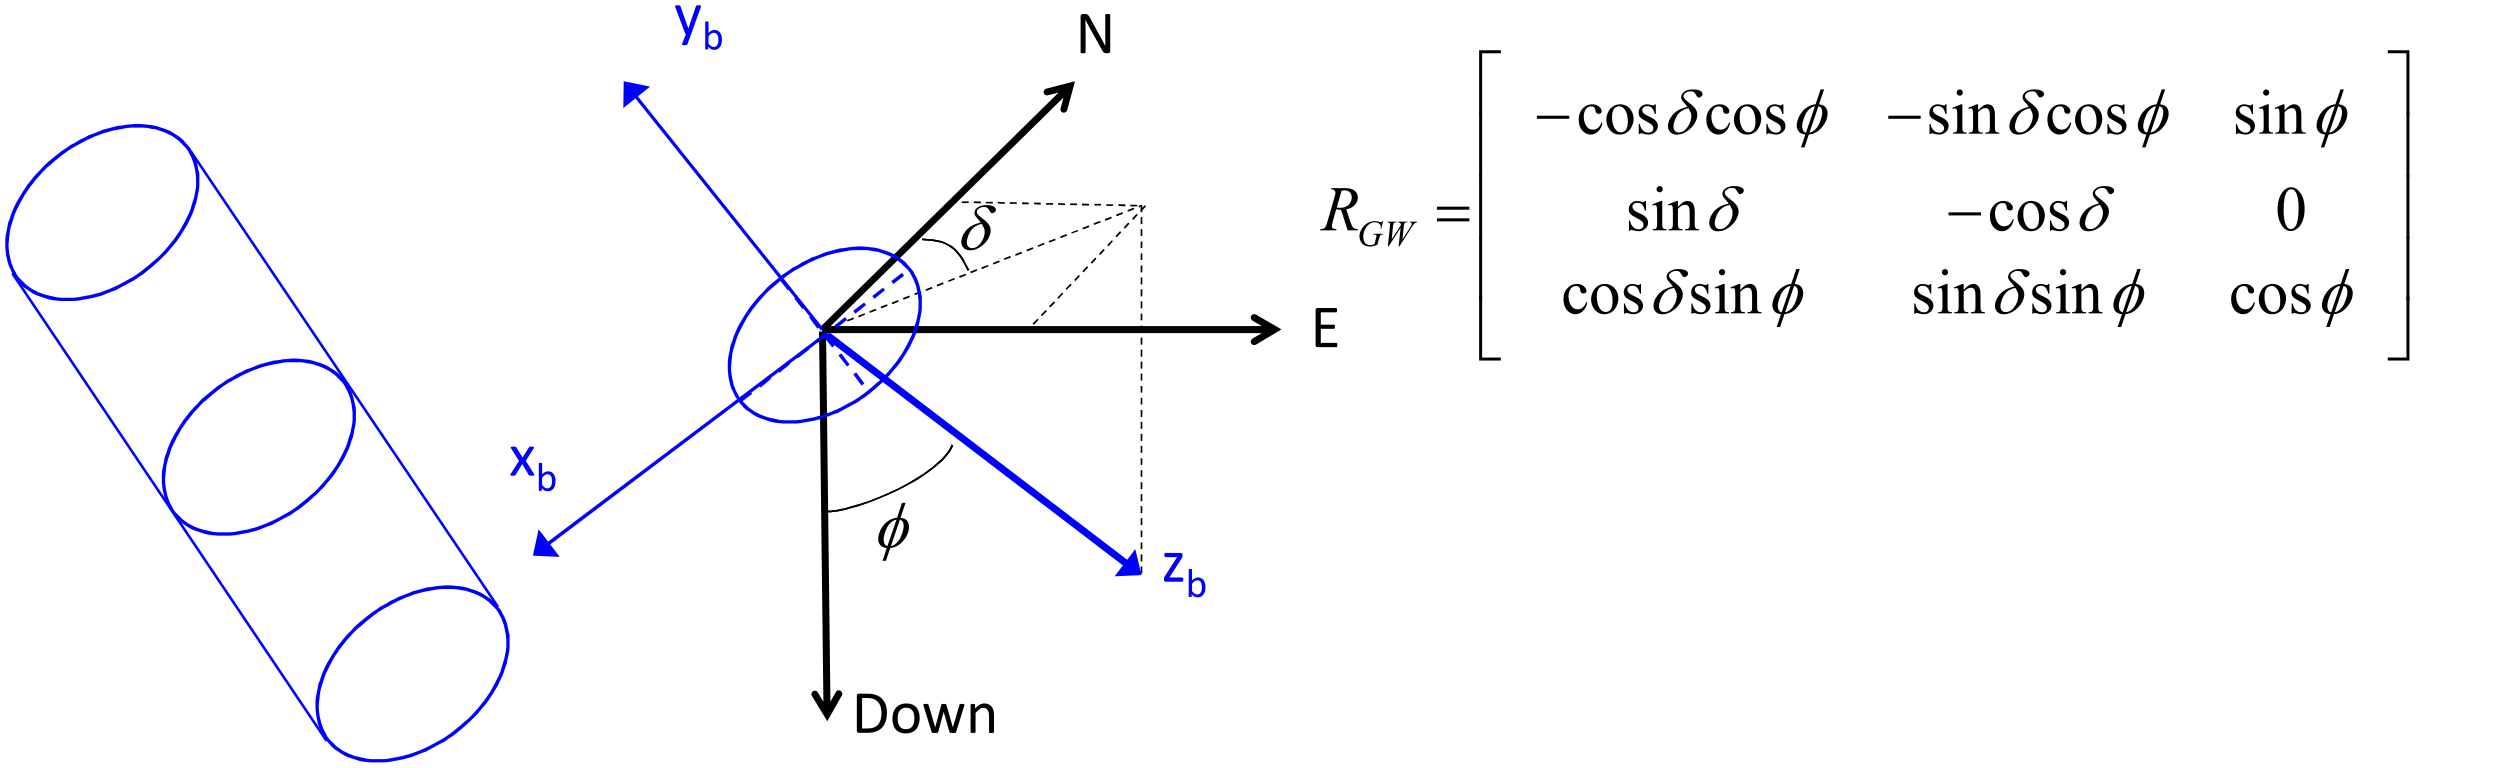 <?xml version="1.0" encoding="UTF-8"?>
<svg xmlns="http://www.w3.org/2000/svg" xmlns:xlink="http://www.w3.org/1999/xlink" width="472.268pt" height="145.03pt" viewBox="0 0 472.268 145.03" version="1.2">
<defs>
<g>
<symbol overflow="visible" id="glyph0-0">
<path style="stroke:none;" d="M 5.594 -7.391 L 5.594 0 L 0.25 0 L 0.25 -7.391 Z M 5.094 -0.469 L 5.094 -6.938 L 0.734 -6.938 L 0.734 -0.469 Z M 4.391 -4.891 C 4.391 -4.66 4.352 -4.457 4.281 -4.281 C 4.219 -4.102 4.125 -3.953 4 -3.828 C 3.883 -3.711 3.742 -3.617 3.578 -3.547 C 3.41 -3.484 3.234 -3.445 3.047 -3.438 L 3.016 -2.578 C 3.016 -2.535 2.984 -2.504 2.922 -2.484 C 2.867 -2.473 2.789 -2.469 2.688 -2.469 C 2.633 -2.469 2.586 -2.469 2.547 -2.469 C 2.504 -2.477 2.473 -2.484 2.453 -2.484 C 2.43 -2.492 2.414 -2.504 2.406 -2.516 C 2.395 -2.523 2.391 -2.547 2.391 -2.578 L 2.359 -3.625 C 2.348 -3.738 2.367 -3.816 2.422 -3.859 C 2.473 -3.91 2.547 -3.938 2.641 -3.938 L 2.75 -3.938 C 2.914 -3.938 3.055 -3.957 3.172 -4 C 3.285 -4.051 3.375 -4.113 3.438 -4.188 C 3.508 -4.27 3.562 -4.367 3.594 -4.484 C 3.625 -4.598 3.641 -4.719 3.641 -4.844 C 3.641 -5.113 3.562 -5.332 3.406 -5.5 C 3.25 -5.664 3 -5.75 2.656 -5.75 C 2.508 -5.75 2.379 -5.734 2.266 -5.703 C 2.148 -5.672 2.047 -5.633 1.953 -5.594 C 1.867 -5.562 1.801 -5.531 1.75 -5.5 C 1.695 -5.477 1.656 -5.469 1.625 -5.469 C 1.613 -5.469 1.602 -5.469 1.594 -5.469 C 1.582 -5.477 1.566 -5.492 1.547 -5.516 C 1.535 -5.535 1.523 -5.562 1.516 -5.594 C 1.516 -5.633 1.516 -5.688 1.516 -5.75 C 1.516 -5.812 1.52 -5.863 1.531 -5.906 C 1.539 -5.945 1.562 -5.984 1.594 -6.016 C 1.625 -6.047 1.676 -6.078 1.75 -6.109 C 1.82 -6.141 1.91 -6.172 2.016 -6.203 C 2.117 -6.234 2.234 -6.258 2.359 -6.281 C 2.484 -6.312 2.613 -6.328 2.75 -6.328 C 3.031 -6.328 3.273 -6.285 3.484 -6.203 C 3.691 -6.129 3.859 -6.023 3.984 -5.891 C 4.117 -5.766 4.219 -5.613 4.281 -5.438 C 4.352 -5.27 4.391 -5.086 4.391 -4.891 Z M 3.141 -1.562 C 3.141 -1.477 3.129 -1.41 3.109 -1.359 C 3.098 -1.305 3.078 -1.258 3.047 -1.219 C 3.016 -1.188 2.969 -1.16 2.906 -1.141 C 2.852 -1.129 2.789 -1.125 2.719 -1.125 C 2.633 -1.125 2.562 -1.129 2.5 -1.141 C 2.445 -1.16 2.398 -1.188 2.359 -1.219 C 2.328 -1.258 2.305 -1.305 2.297 -1.359 C 2.285 -1.41 2.281 -1.477 2.281 -1.562 C 2.281 -1.645 2.285 -1.711 2.297 -1.766 C 2.305 -1.816 2.328 -1.859 2.359 -1.891 C 2.398 -1.93 2.445 -1.957 2.5 -1.969 C 2.562 -1.988 2.633 -2 2.719 -2 C 2.789 -2 2.852 -1.988 2.906 -1.969 C 2.969 -1.957 3.016 -1.93 3.047 -1.891 C 3.078 -1.859 3.098 -1.816 3.109 -1.766 C 3.129 -1.711 3.141 -1.645 3.141 -1.562 Z M 0 2.266 Z M 0 2.266 "/>
</symbol>
<symbol overflow="visible" id="glyph0-1">
<path style="stroke:none;" d="M 6.578 -0.406 C 6.578 -0.332 6.562 -0.266 6.531 -0.203 C 6.508 -0.148 6.477 -0.109 6.438 -0.078 C 6.395 -0.047 6.348 -0.02 6.297 0 C 6.254 0.008 6.207 0.016 6.156 0.016 L 5.844 0.016 C 5.738 0.016 5.648 0.004 5.578 -0.016 C 5.504 -0.035 5.43 -0.07 5.359 -0.125 C 5.297 -0.188 5.227 -0.266 5.156 -0.359 C 5.094 -0.453 5.023 -0.57 4.953 -0.719 L 2.625 -4.922 C 2.5 -5.141 2.375 -5.367 2.25 -5.609 C 2.125 -5.848 2.008 -6.078 1.906 -6.297 L 1.891 -6.297 C 1.898 -6.023 1.906 -5.742 1.906 -5.453 C 1.914 -5.172 1.922 -4.891 1.922 -4.609 L 1.922 -0.156 C 1.922 -0.125 1.91 -0.094 1.891 -0.062 C 1.879 -0.039 1.852 -0.023 1.812 -0.016 C 1.781 -0.004 1.734 0.004 1.672 0.016 C 1.609 0.023 1.535 0.031 1.453 0.031 C 1.359 0.031 1.281 0.023 1.219 0.016 C 1.156 0.004 1.109 -0.004 1.078 -0.016 C 1.047 -0.023 1.02 -0.039 1 -0.062 C 0.988 -0.094 0.984 -0.125 0.984 -0.156 L 0.984 -6.969 C 0.984 -7.125 1.023 -7.234 1.109 -7.297 C 1.191 -7.359 1.285 -7.391 1.391 -7.391 L 1.844 -7.391 C 1.957 -7.391 2.051 -7.379 2.125 -7.359 C 2.195 -7.348 2.266 -7.316 2.328 -7.266 C 2.391 -7.223 2.445 -7.16 2.5 -7.078 C 2.551 -7.004 2.613 -6.91 2.688 -6.797 L 4.469 -3.547 C 4.582 -3.348 4.691 -3.156 4.797 -2.969 C 4.898 -2.781 5 -2.594 5.094 -2.406 C 5.188 -2.227 5.281 -2.051 5.375 -1.875 C 5.469 -1.695 5.562 -1.52 5.656 -1.344 C 5.645 -1.633 5.641 -1.941 5.641 -2.266 C 5.641 -2.598 5.641 -2.914 5.641 -3.219 L 5.641 -7.234 C 5.641 -7.254 5.645 -7.273 5.656 -7.297 C 5.676 -7.328 5.703 -7.348 5.734 -7.359 C 5.773 -7.379 5.82 -7.391 5.875 -7.391 C 5.938 -7.398 6.016 -7.406 6.109 -7.406 C 6.191 -7.406 6.266 -7.398 6.328 -7.391 C 6.391 -7.391 6.438 -7.379 6.469 -7.359 C 6.508 -7.348 6.535 -7.328 6.547 -7.297 C 6.566 -7.273 6.578 -7.254 6.578 -7.234 Z M 6.578 -0.406 "/>
</symbol>
<symbol overflow="visible" id="glyph0-2">
<path style="stroke:none;" d="M 5.094 -0.406 C 5.094 -0.332 5.086 -0.27 5.078 -0.219 C 5.078 -0.176 5.066 -0.133 5.047 -0.094 C 5.023 -0.062 5 -0.035 4.969 -0.016 C 4.945 -0.004 4.922 0 4.891 0 L 1.344 0 C 1.258 0 1.176 -0.023 1.094 -0.078 C 1.02 -0.141 0.984 -0.25 0.984 -0.406 L 0.984 -7 C 0.984 -7.145 1.02 -7.242 1.094 -7.297 C 1.176 -7.359 1.258 -7.391 1.344 -7.391 L 4.859 -7.391 C 4.891 -7.391 4.914 -7.379 4.938 -7.359 C 4.969 -7.348 4.988 -7.328 5 -7.297 C 5.008 -7.266 5.02 -7.223 5.031 -7.172 C 5.039 -7.117 5.047 -7.055 5.047 -6.984 C 5.047 -6.91 5.039 -6.848 5.031 -6.797 C 5.02 -6.742 5.008 -6.703 5 -6.672 C 4.988 -6.641 4.969 -6.613 4.938 -6.594 C 4.914 -6.582 4.891 -6.578 4.859 -6.578 L 1.969 -6.578 L 1.969 -4.25 L 4.453 -4.25 C 4.473 -4.25 4.492 -4.238 4.516 -4.219 C 4.547 -4.207 4.57 -4.188 4.594 -4.156 C 4.613 -4.125 4.625 -4.082 4.625 -4.031 C 4.633 -3.977 4.641 -3.914 4.641 -3.844 C 4.641 -3.781 4.633 -3.723 4.625 -3.672 C 4.625 -3.617 4.613 -3.578 4.594 -3.547 C 4.57 -3.516 4.547 -3.492 4.516 -3.484 C 4.492 -3.473 4.473 -3.469 4.453 -3.469 L 1.969 -3.469 L 1.969 -0.812 L 4.891 -0.812 C 4.922 -0.812 4.945 -0.801 4.969 -0.781 C 5 -0.77 5.023 -0.75 5.047 -0.719 C 5.066 -0.688 5.078 -0.645 5.078 -0.594 C 5.086 -0.539 5.094 -0.477 5.094 -0.406 Z M 5.094 -0.406 "/>
</symbol>
<symbol overflow="visible" id="glyph0-3">
<path style="stroke:none;" d="M 6.672 -3.812 C 6.672 -3.164 6.586 -2.602 6.422 -2.125 C 6.254 -1.645 6.016 -1.25 5.703 -0.938 C 5.391 -0.625 5.004 -0.391 4.547 -0.234 C 4.086 -0.078 3.547 0 2.922 0 L 1.344 0 C 1.258 0 1.176 -0.023 1.094 -0.078 C 1.02 -0.141 0.984 -0.25 0.984 -0.406 L 0.984 -7 C 0.984 -7.145 1.02 -7.242 1.094 -7.297 C 1.176 -7.359 1.258 -7.391 1.344 -7.391 L 3.016 -7.391 C 3.66 -7.391 4.203 -7.305 4.641 -7.141 C 5.086 -6.973 5.457 -6.734 5.75 -6.422 C 6.051 -6.117 6.281 -5.742 6.438 -5.297 C 6.594 -4.859 6.672 -4.363 6.672 -3.812 Z M 5.641 -3.766 C 5.641 -4.16 5.586 -4.531 5.484 -4.875 C 5.391 -5.227 5.234 -5.531 5.016 -5.781 C 4.805 -6.031 4.539 -6.223 4.219 -6.359 C 3.895 -6.504 3.477 -6.578 2.969 -6.578 L 1.969 -6.578 L 1.969 -0.828 L 2.984 -0.828 C 3.453 -0.828 3.848 -0.883 4.172 -1 C 4.492 -1.113 4.766 -1.289 4.984 -1.531 C 5.203 -1.781 5.363 -2.086 5.469 -2.453 C 5.582 -2.828 5.641 -3.266 5.641 -3.766 Z M 5.641 -3.766 "/>
</symbol>
<symbol overflow="visible" id="glyph0-4">
<path style="stroke:none;" d="M 5.656 -2.766 C 5.656 -2.348 5.598 -1.961 5.484 -1.609 C 5.379 -1.254 5.219 -0.945 5 -0.688 C 4.781 -0.438 4.504 -0.238 4.172 -0.094 C 3.848 0.039 3.469 0.109 3.031 0.109 C 2.602 0.109 2.234 0.047 1.922 -0.078 C 1.609 -0.203 1.348 -0.383 1.141 -0.625 C 0.93 -0.863 0.773 -1.156 0.672 -1.5 C 0.566 -1.844 0.516 -2.234 0.516 -2.672 C 0.516 -3.086 0.566 -3.473 0.672 -3.828 C 0.785 -4.18 0.953 -4.484 1.172 -4.734 C 1.391 -4.992 1.66 -5.191 1.984 -5.328 C 2.316 -5.473 2.703 -5.547 3.141 -5.547 C 3.555 -5.547 3.922 -5.484 4.234 -5.359 C 4.555 -5.234 4.82 -5.051 5.031 -4.812 C 5.238 -4.57 5.395 -4.281 5.5 -3.938 C 5.602 -3.594 5.656 -3.203 5.656 -2.766 Z M 4.656 -2.703 C 4.656 -2.984 4.629 -3.25 4.578 -3.5 C 4.535 -3.75 4.453 -3.961 4.328 -4.141 C 4.211 -4.328 4.051 -4.473 3.844 -4.578 C 3.645 -4.691 3.395 -4.75 3.094 -4.75 C 2.82 -4.75 2.582 -4.695 2.375 -4.594 C 2.176 -4.5 2.008 -4.363 1.875 -4.188 C 1.75 -4.008 1.656 -3.797 1.594 -3.547 C 1.531 -3.297 1.5 -3.023 1.5 -2.734 C 1.5 -2.453 1.523 -2.188 1.578 -1.938 C 1.629 -1.688 1.711 -1.469 1.828 -1.281 C 1.953 -1.102 2.113 -0.957 2.312 -0.844 C 2.52 -0.738 2.773 -0.688 3.078 -0.688 C 3.348 -0.688 3.582 -0.734 3.781 -0.828 C 3.988 -0.93 4.156 -1.07 4.281 -1.25 C 4.414 -1.426 4.508 -1.641 4.562 -1.891 C 4.625 -2.141 4.656 -2.41 4.656 -2.703 Z M 4.656 -2.703 "/>
</symbol>
<symbol overflow="visible" id="glyph0-5">
<path style="stroke:none;" d="M 8.062 -5.297 C 8.062 -5.266 8.055 -5.227 8.047 -5.188 C 8.047 -5.156 8.035 -5.113 8.016 -5.062 L 6.5 -0.172 C 6.488 -0.129 6.469 -0.094 6.438 -0.062 C 6.414 -0.039 6.383 -0.02 6.344 0 C 6.301 0.008 6.238 0.016 6.156 0.016 C 6.082 0.023 5.988 0.031 5.875 0.031 C 5.758 0.031 5.66 0.023 5.578 0.016 C 5.504 0.016 5.441 0.008 5.391 0 C 5.336 -0.02 5.301 -0.039 5.281 -0.062 C 5.258 -0.094 5.242 -0.129 5.234 -0.172 L 4.156 -3.906 L 4.141 -3.953 L 4.125 -3.906 L 3.125 -0.172 C 3.113 -0.129 3.098 -0.094 3.078 -0.062 C 3.055 -0.039 3.02 -0.02 2.969 0 C 2.914 0.008 2.848 0.016 2.766 0.016 C 2.691 0.023 2.598 0.031 2.484 0.031 C 2.367 0.031 2.27 0.023 2.188 0.016 C 2.113 0.016 2.051 0.008 2 0 C 1.957 -0.02 1.926 -0.039 1.906 -0.062 C 1.883 -0.094 1.867 -0.129 1.859 -0.172 L 0.359 -5.062 C 0.336 -5.113 0.32 -5.156 0.312 -5.188 C 0.301 -5.227 0.297 -5.266 0.297 -5.297 C 0.297 -5.328 0.301 -5.352 0.312 -5.375 C 0.332 -5.395 0.359 -5.41 0.391 -5.422 C 0.43 -5.441 0.484 -5.453 0.547 -5.453 C 0.609 -5.461 0.68 -5.469 0.766 -5.469 C 0.879 -5.469 0.969 -5.461 1.031 -5.453 C 1.094 -5.453 1.141 -5.441 1.172 -5.422 C 1.211 -5.41 1.238 -5.391 1.25 -5.359 C 1.27 -5.336 1.285 -5.312 1.297 -5.281 L 2.531 -1.047 L 2.547 -0.984 L 2.547 -1.047 L 3.688 -5.281 C 3.695 -5.312 3.707 -5.336 3.719 -5.359 C 3.738 -5.391 3.766 -5.41 3.797 -5.422 C 3.836 -5.441 3.883 -5.453 3.938 -5.453 C 4 -5.461 4.078 -5.469 4.172 -5.469 C 4.266 -5.469 4.336 -5.461 4.391 -5.453 C 4.453 -5.453 4.5 -5.441 4.531 -5.422 C 4.57 -5.41 4.598 -5.395 4.609 -5.375 C 4.629 -5.352 4.645 -5.328 4.656 -5.297 L 5.875 -1.047 L 5.891 -0.984 L 5.891 -1.047 L 7.125 -5.281 C 7.125 -5.312 7.133 -5.336 7.156 -5.359 C 7.176 -5.391 7.203 -5.41 7.234 -5.422 C 7.273 -5.441 7.328 -5.453 7.391 -5.453 C 7.453 -5.461 7.531 -5.469 7.625 -5.469 C 7.719 -5.469 7.789 -5.461 7.844 -5.453 C 7.906 -5.453 7.953 -5.441 7.984 -5.422 C 8.016 -5.41 8.035 -5.395 8.047 -5.375 C 8.055 -5.352 8.062 -5.328 8.062 -5.297 Z M 8.062 -5.297 "/>
</symbol>
<symbol overflow="visible" id="glyph0-6">
<path style="stroke:none;" d="M 5.297 -0.141 C 5.297 -0.109 5.285 -0.082 5.266 -0.062 C 5.254 -0.039 5.234 -0.02 5.203 0 C 5.172 0.008 5.125 0.016 5.062 0.016 C 5 0.023 4.922 0.031 4.828 0.031 C 4.734 0.031 4.656 0.023 4.594 0.016 C 4.539 0.016 4.492 0.008 4.453 0 C 4.422 -0.02 4.395 -0.039 4.375 -0.062 C 4.363 -0.082 4.359 -0.109 4.359 -0.141 L 4.359 -3.156 C 4.359 -3.445 4.332 -3.68 4.281 -3.859 C 4.238 -4.035 4.172 -4.188 4.078 -4.312 C 3.992 -4.445 3.883 -4.547 3.75 -4.609 C 3.613 -4.68 3.453 -4.719 3.266 -4.719 C 3.035 -4.719 2.801 -4.633 2.562 -4.469 C 2.32 -4.301 2.07 -4.055 1.812 -3.734 L 1.812 -0.141 C 1.812 -0.109 1.801 -0.082 1.781 -0.062 C 1.77 -0.039 1.75 -0.02 1.719 0 C 1.688 0.008 1.641 0.016 1.578 0.016 C 1.516 0.023 1.438 0.031 1.344 0.031 C 1.25 0.031 1.172 0.023 1.109 0.016 C 1.047 0.016 1 0.008 0.969 0 C 0.938 -0.02 0.91 -0.039 0.891 -0.062 C 0.879 -0.082 0.875 -0.109 0.875 -0.141 L 0.875 -5.281 C 0.875 -5.312 0.879 -5.336 0.891 -5.359 C 0.898 -5.379 0.922 -5.398 0.953 -5.422 C 0.992 -5.441 1.039 -5.453 1.094 -5.453 C 1.145 -5.461 1.211 -5.469 1.297 -5.469 C 1.379 -5.469 1.445 -5.461 1.5 -5.453 C 1.562 -5.453 1.609 -5.441 1.641 -5.422 C 1.672 -5.398 1.691 -5.379 1.703 -5.359 C 1.711 -5.336 1.719 -5.312 1.719 -5.281 L 1.719 -4.609 C 2.008 -4.93 2.297 -5.164 2.578 -5.312 C 2.867 -5.469 3.164 -5.547 3.469 -5.547 C 3.812 -5.547 4.098 -5.484 4.328 -5.359 C 4.566 -5.242 4.754 -5.086 4.891 -4.891 C 5.035 -4.703 5.141 -4.477 5.203 -4.219 C 5.266 -3.957 5.297 -3.645 5.297 -3.281 Z M 5.297 -0.141 "/>
</symbol>
<symbol overflow="visible" id="glyph0-7">
<path style="stroke:none;" d="M 4.156 -0.406 C 4.156 -0.332 4.148 -0.27 4.141 -0.219 C 4.129 -0.164 4.113 -0.125 4.094 -0.094 C 4.082 -0.062 4.062 -0.035 4.031 -0.016 C 4.008 -0.004 3.984 0 3.953 0 L 0.781 0 C 0.695 0 0.629 -0.023 0.578 -0.078 C 0.535 -0.129 0.516 -0.219 0.516 -0.344 L 0.516 -0.547 C 0.516 -0.598 0.516 -0.645 0.516 -0.688 C 0.523 -0.727 0.535 -0.77 0.547 -0.812 C 0.566 -0.852 0.586 -0.895 0.609 -0.938 C 0.641 -0.988 0.676 -1.047 0.719 -1.109 L 2.984 -4.641 L 0.781 -4.641 C 0.719 -4.641 0.664 -4.672 0.625 -4.734 C 0.594 -4.797 0.578 -4.898 0.578 -5.047 C 0.578 -5.109 0.582 -5.164 0.594 -5.219 C 0.602 -5.27 0.613 -5.312 0.625 -5.344 C 0.645 -5.375 0.664 -5.395 0.688 -5.406 C 0.719 -5.426 0.75 -5.438 0.781 -5.438 L 3.734 -5.438 C 3.773 -5.438 3.812 -5.43 3.844 -5.422 C 3.875 -5.41 3.898 -5.391 3.922 -5.359 C 3.941 -5.328 3.957 -5.289 3.969 -5.25 C 3.988 -5.207 4 -5.156 4 -5.094 L 4 -4.922 C 4 -4.859 3.992 -4.805 3.984 -4.766 C 3.984 -4.723 3.973 -4.676 3.953 -4.625 C 3.941 -4.582 3.922 -4.535 3.891 -4.484 C 3.859 -4.441 3.828 -4.391 3.797 -4.328 L 1.531 -0.797 L 3.953 -0.797 C 3.984 -0.797 4.008 -0.785 4.031 -0.766 C 4.051 -0.754 4.07 -0.734 4.094 -0.703 C 4.113 -0.672 4.129 -0.629 4.141 -0.578 C 4.148 -0.535 4.156 -0.477 4.156 -0.406 Z M 4.156 -0.406 "/>
</symbol>
<symbol overflow="visible" id="glyph0-8">
<path style="stroke:none;" d="M 4.766 -0.25 C 4.797 -0.195 4.812 -0.148 4.812 -0.109 C 4.812 -0.078 4.789 -0.051 4.75 -0.031 C 4.719 -0.008 4.664 0.004 4.594 0.016 C 4.52 0.023 4.426 0.031 4.312 0.031 C 4.195 0.031 4.102 0.023 4.031 0.016 C 3.969 0.016 3.914 0.008 3.875 0 C 3.832 -0.008 3.801 -0.023 3.781 -0.047 C 3.758 -0.066 3.742 -0.094 3.734 -0.125 L 2.5 -2.172 L 1.266 -0.125 C 1.254 -0.094 1.238 -0.066 1.219 -0.047 C 1.195 -0.023 1.164 -0.008 1.125 0 C 1.082 0.008 1.031 0.016 0.969 0.016 C 0.906 0.023 0.816 0.031 0.703 0.031 C 0.598 0.031 0.508 0.023 0.438 0.016 C 0.363 0.004 0.312 -0.008 0.281 -0.031 C 0.25 -0.051 0.234 -0.078 0.234 -0.109 C 0.234 -0.148 0.254 -0.195 0.297 -0.25 L 1.891 -2.766 L 0.375 -5.172 C 0.344 -5.223 0.328 -5.266 0.328 -5.297 C 0.328 -5.336 0.344 -5.367 0.375 -5.391 C 0.414 -5.422 0.473 -5.441 0.547 -5.453 C 0.617 -5.461 0.719 -5.469 0.844 -5.469 C 0.945 -5.469 1.031 -5.461 1.094 -5.453 C 1.164 -5.453 1.219 -5.441 1.25 -5.422 C 1.289 -5.41 1.32 -5.395 1.344 -5.375 C 1.363 -5.363 1.383 -5.344 1.406 -5.312 L 2.578 -3.406 L 3.766 -5.312 C 3.773 -5.332 3.789 -5.352 3.812 -5.375 C 3.832 -5.395 3.859 -5.41 3.891 -5.422 C 3.922 -5.441 3.961 -5.453 4.016 -5.453 C 4.078 -5.461 4.16 -5.469 4.266 -5.469 C 4.379 -5.469 4.469 -5.461 4.531 -5.453 C 4.602 -5.441 4.656 -5.426 4.688 -5.406 C 4.727 -5.383 4.742 -5.352 4.734 -5.312 C 4.734 -5.281 4.719 -5.234 4.688 -5.172 L 3.188 -2.781 Z M 4.766 -0.25 "/>
</symbol>
<symbol overflow="visible" id="glyph0-9">
<path style="stroke:none;" d="M 3.219 0 L 2.531 1.891 C 2.508 1.953 2.453 2 2.359 2.031 C 2.266 2.062 2.125 2.078 1.938 2.078 C 1.832 2.078 1.75 2.07 1.688 2.062 C 1.625 2.051 1.578 2.035 1.547 2.016 C 1.516 1.992 1.492 1.961 1.484 1.922 C 1.484 1.891 1.5 1.844 1.531 1.781 L 2.234 0 C 2.203 -0.008 2.172 -0.031 2.141 -0.062 C 2.109 -0.102 2.086 -0.145 2.078 -0.188 L 0.234 -5.094 C 0.203 -5.176 0.188 -5.238 0.188 -5.281 C 0.188 -5.332 0.203 -5.367 0.234 -5.391 C 0.266 -5.422 0.312 -5.441 0.375 -5.453 C 0.445 -5.461 0.539 -5.469 0.656 -5.469 C 0.77 -5.469 0.859 -5.461 0.922 -5.453 C 0.992 -5.453 1.047 -5.441 1.078 -5.422 C 1.117 -5.41 1.145 -5.391 1.156 -5.359 C 1.176 -5.328 1.195 -5.285 1.219 -5.234 L 2.688 -1.109 L 2.703 -1.109 L 4.125 -5.266 C 4.145 -5.336 4.172 -5.383 4.203 -5.406 C 4.234 -5.426 4.281 -5.441 4.344 -5.453 C 4.414 -5.461 4.516 -5.469 4.641 -5.469 C 4.742 -5.469 4.828 -5.461 4.891 -5.453 C 4.961 -5.441 5.016 -5.422 5.047 -5.391 C 5.078 -5.367 5.094 -5.332 5.094 -5.281 C 5.094 -5.238 5.082 -5.18 5.062 -5.109 Z M 3.219 0 "/>
</symbol>
<symbol overflow="visible" id="glyph1-0">
<path style="stroke:none;" d="M 3.719 -4.922 L 3.719 0 L 0.172 0 L 0.172 -4.922 Z M 3.391 -0.312 L 3.391 -4.625 L 0.484 -4.625 L 0.484 -0.312 Z M 2.922 -3.25 C 2.922 -3.102 2.895 -2.973 2.844 -2.859 C 2.801 -2.742 2.738 -2.645 2.656 -2.562 C 2.582 -2.477 2.488 -2.41 2.375 -2.359 C 2.27 -2.316 2.156 -2.297 2.031 -2.297 L 2 -1.719 C 2 -1.688 1.977 -1.664 1.938 -1.656 C 1.906 -1.645 1.859 -1.641 1.797 -1.641 C 1.754 -1.641 1.719 -1.641 1.688 -1.641 C 1.664 -1.648 1.645 -1.656 1.625 -1.656 C 1.613 -1.664 1.602 -1.672 1.594 -1.672 C 1.594 -1.68 1.594 -1.695 1.594 -1.719 L 1.562 -2.406 C 1.562 -2.488 1.578 -2.547 1.609 -2.578 C 1.648 -2.609 1.703 -2.625 1.766 -2.625 L 1.828 -2.625 C 1.941 -2.625 2.035 -2.641 2.109 -2.672 C 2.191 -2.703 2.254 -2.742 2.297 -2.797 C 2.348 -2.848 2.379 -2.91 2.391 -2.984 C 2.41 -3.055 2.422 -3.133 2.422 -3.219 C 2.422 -3.406 2.367 -3.551 2.266 -3.656 C 2.16 -3.77 1.992 -3.828 1.766 -3.828 C 1.672 -3.828 1.582 -3.816 1.5 -3.797 C 1.426 -3.773 1.359 -3.754 1.297 -3.734 C 1.242 -3.711 1.195 -3.691 1.156 -3.672 C 1.125 -3.648 1.098 -3.641 1.078 -3.641 C 1.078 -3.641 1.07 -3.641 1.062 -3.641 C 1.051 -3.648 1.039 -3.66 1.031 -3.672 C 1.031 -3.691 1.023 -3.711 1.016 -3.734 C 1.016 -3.754 1.016 -3.785 1.016 -3.828 C 1.016 -3.867 1.016 -3.906 1.016 -3.938 C 1.023 -3.969 1.039 -3.992 1.062 -4.016 C 1.082 -4.023 1.113 -4.039 1.156 -4.062 C 1.207 -4.094 1.27 -4.117 1.344 -4.141 C 1.414 -4.16 1.492 -4.176 1.578 -4.188 C 1.66 -4.207 1.742 -4.219 1.828 -4.219 C 2.016 -4.219 2.176 -4.191 2.312 -4.141 C 2.457 -4.086 2.57 -4.016 2.656 -3.922 C 2.75 -3.836 2.816 -3.738 2.859 -3.625 C 2.898 -3.508 2.922 -3.383 2.922 -3.25 Z M 2.094 -1.047 C 2.094 -0.984 2.086 -0.938 2.078 -0.906 C 2.066 -0.875 2.051 -0.844 2.031 -0.812 C 2.008 -0.789 1.977 -0.773 1.938 -0.766 C 1.906 -0.754 1.863 -0.75 1.812 -0.75 C 1.75 -0.75 1.695 -0.754 1.656 -0.766 C 1.625 -0.773 1.598 -0.789 1.578 -0.812 C 1.555 -0.844 1.539 -0.875 1.531 -0.906 C 1.52 -0.938 1.516 -0.984 1.516 -1.047 C 1.516 -1.098 1.52 -1.141 1.531 -1.172 C 1.539 -1.211 1.555 -1.242 1.578 -1.266 C 1.598 -1.285 1.625 -1.301 1.656 -1.312 C 1.695 -1.32 1.75 -1.328 1.812 -1.328 C 1.863 -1.328 1.906 -1.32 1.938 -1.312 C 1.977 -1.301 2.008 -1.285 2.031 -1.266 C 2.051 -1.242 2.066 -1.211 2.078 -1.172 C 2.086 -1.141 2.094 -1.098 2.094 -1.047 Z M 0 1.516 Z M 0 1.516 "/>
</symbol>
<symbol overflow="visible" id="glyph1-1">
<path style="stroke:none;" d="M 3.734 -1.859 C 3.734 -1.555 3.703 -1.285 3.641 -1.047 C 3.578 -0.816 3.477 -0.613 3.344 -0.438 C 3.219 -0.27 3.062 -0.141 2.875 -0.047 C 2.695 0.035 2.492 0.078 2.266 0.078 C 2.148 0.078 2.047 0.062 1.953 0.031 C 1.859 0.008 1.766 -0.02 1.672 -0.062 C 1.586 -0.113 1.5 -0.176 1.406 -0.25 C 1.32 -0.32 1.234 -0.41 1.141 -0.516 L 1.141 -0.094 C 1.141 -0.07 1.133 -0.051 1.125 -0.031 C 1.113 -0.02 1.098 -0.008 1.078 0 C 1.055 0 1.023 0 0.984 0 C 0.953 0.008 0.91 0.016 0.859 0.016 C 0.805 0.016 0.758 0.008 0.719 0 C 0.688 0 0.66 0 0.641 0 C 0.617 -0.008 0.602 -0.02 0.594 -0.031 C 0.582 -0.051 0.578 -0.07 0.578 -0.094 L 0.578 -5.188 C 0.578 -5.207 0.582 -5.223 0.594 -5.234 C 0.602 -5.242 0.617 -5.254 0.641 -5.266 C 0.672 -5.273 0.703 -5.281 0.734 -5.281 C 0.773 -5.289 0.828 -5.297 0.891 -5.297 C 0.953 -5.297 1.004 -5.289 1.047 -5.281 C 1.086 -5.281 1.117 -5.273 1.141 -5.266 C 1.172 -5.254 1.188 -5.242 1.188 -5.234 C 1.195 -5.223 1.203 -5.207 1.203 -5.188 L 1.203 -3.125 C 1.305 -3.227 1.406 -3.316 1.5 -3.391 C 1.602 -3.461 1.695 -3.52 1.781 -3.562 C 1.875 -3.602 1.969 -3.633 2.062 -3.656 C 2.156 -3.676 2.25 -3.688 2.344 -3.688 C 2.594 -3.688 2.805 -3.633 2.984 -3.531 C 3.16 -3.438 3.301 -3.305 3.406 -3.141 C 3.52 -2.973 3.602 -2.781 3.656 -2.562 C 3.707 -2.344 3.734 -2.109 3.734 -1.859 Z M 3.078 -1.781 C 3.078 -1.957 3.062 -2.129 3.031 -2.297 C 3.008 -2.461 2.961 -2.609 2.891 -2.734 C 2.828 -2.859 2.738 -2.957 2.625 -3.031 C 2.52 -3.113 2.383 -3.156 2.219 -3.156 C 2.133 -3.156 2.051 -3.141 1.969 -3.109 C 1.895 -3.086 1.816 -3.051 1.734 -3 C 1.66 -2.945 1.578 -2.879 1.484 -2.797 C 1.398 -2.711 1.305 -2.609 1.203 -2.484 L 1.203 -1.109 C 1.379 -0.898 1.547 -0.738 1.703 -0.625 C 1.859 -0.52 2.023 -0.469 2.203 -0.469 C 2.359 -0.469 2.488 -0.504 2.594 -0.578 C 2.707 -0.66 2.801 -0.766 2.875 -0.891 C 2.945 -1.016 3 -1.156 3.031 -1.312 C 3.062 -1.469 3.078 -1.625 3.078 -1.781 Z M 3.078 -1.781 "/>
</symbol>
<symbol overflow="visible" id="glyph2-0">
<path style="stroke:none;" d="M 1.656 0 L 1.656 -7.531 L 7.625 -7.531 L 7.625 0 Z M 1.844 -0.188 L 7.438 -0.188 L 7.438 -7.344 L 1.844 -7.344 Z M 1.844 -0.188 "/>
</symbol>
<symbol overflow="visible" id="glyph2-1">
<path style="stroke:none;" d="M 4.953 0 L 3.703 -3.875 C 3.398 -3.875 3.094 -3.906 2.781 -3.969 L 2.109 -1.547 C 2.016 -1.234 1.969 -0.973 1.969 -0.766 C 1.969 -0.598 2.023 -0.469 2.141 -0.375 C 2.223 -0.301 2.457 -0.25 2.844 -0.219 L 2.781 0 L -0.281 0 L -0.203 -0.219 C 0.078 -0.227 0.27 -0.258 0.375 -0.312 C 0.531 -0.375 0.645 -0.461 0.719 -0.578 C 0.844 -0.766 0.973 -1.086 1.109 -1.547 L 2.5 -6.375 C 2.594 -6.695 2.641 -6.945 2.641 -7.125 C 2.641 -7.301 2.566 -7.453 2.422 -7.578 C 2.273 -7.703 2.066 -7.766 1.797 -7.766 L 1.859 -7.969 L 4.438 -7.969 C 5.301 -7.969 5.922 -7.801 6.297 -7.469 C 6.68 -7.145 6.875 -6.719 6.875 -6.188 C 6.875 -5.664 6.676 -5.191 6.281 -4.766 C 5.895 -4.348 5.363 -4.082 4.688 -3.969 L 5.453 -1.625 C 5.641 -1.051 5.828 -0.676 6.016 -0.5 C 6.203 -0.332 6.5 -0.238 6.906 -0.219 L 6.844 0 Z M 2.891 -4.297 C 3.141 -4.266 3.359 -4.25 3.547 -4.25 C 4.211 -4.25 4.738 -4.438 5.125 -4.812 C 5.52 -5.188 5.719 -5.648 5.719 -6.203 C 5.719 -6.641 5.594 -6.973 5.344 -7.203 C 5.102 -7.43 4.742 -7.547 4.266 -7.547 C 4.141 -7.547 3.988 -7.531 3.812 -7.5 Z M 2.891 -4.297 "/>
</symbol>
<symbol overflow="visible" id="glyph3-0">
<path style="stroke:none;" d="M 0.953 0 L 0.953 -4.328 L 4.375 -4.328 L 4.375 0 Z M 1.062 -0.109 L 4.281 -0.109 L 4.281 -4.219 L 1.062 -4.219 Z M 1.062 -0.109 "/>
</symbol>
<symbol overflow="visible" id="glyph3-1">
<path style="stroke:none;" d="M 4.938 -4.688 L 4.594 -3.25 L 4.469 -3.25 C 4.488 -3.414 4.5 -3.539 4.5 -3.625 C 4.5 -3.844 4.398 -4.035 4.203 -4.203 C 4.016 -4.379 3.75 -4.469 3.406 -4.469 C 2.719 -4.469 2.156 -4.133 1.719 -3.469 C 1.363 -2.945 1.188 -2.367 1.188 -1.734 C 1.188 -1.297 1.289 -0.922 1.5 -0.609 C 1.719 -0.305 2.055 -0.156 2.516 -0.156 C 2.617 -0.156 2.723 -0.164 2.828 -0.188 C 2.93 -0.207 3.082 -0.25 3.281 -0.312 L 3.609 -1.5 C 3.66 -1.656 3.688 -1.785 3.688 -1.891 C 3.688 -1.961 3.656 -2.023 3.594 -2.078 C 3.5 -2.141 3.348 -2.172 3.141 -2.172 L 3.047 -2.172 L 3.078 -2.297 L 4.969 -2.297 L 4.938 -2.172 C 4.758 -2.172 4.629 -2.148 4.547 -2.109 C 4.473 -2.066 4.41 -2 4.359 -1.906 C 4.316 -1.852 4.254 -1.676 4.172 -1.375 L 3.844 -0.219 C 3.531 -0.094 3.281 -0.008 3.094 0.031 C 2.906 0.082 2.711 0.109 2.516 0.109 C 2.035 0.109 1.645 0.02 1.344 -0.156 C 1.051 -0.344 0.832 -0.582 0.688 -0.875 C 0.539 -1.176 0.469 -1.477 0.469 -1.781 C 0.469 -2.176 0.551 -2.551 0.719 -2.906 C 0.883 -3.258 1.094 -3.562 1.344 -3.812 C 1.594 -4.062 1.859 -4.254 2.141 -4.391 C 2.547 -4.586 2.969 -4.688 3.406 -4.688 C 3.727 -4.688 4.02 -4.633 4.281 -4.531 C 4.383 -4.488 4.461 -4.469 4.516 -4.469 C 4.566 -4.469 4.613 -4.477 4.656 -4.5 C 4.695 -4.531 4.75 -4.594 4.812 -4.688 Z M 4.938 -4.688 "/>
</symbol>
<symbol overflow="visible" id="glyph3-2">
<path style="stroke:none;" d="M 0.922 0.109 L 1.312 -3.719 C 1.332 -3.863 1.344 -3.973 1.344 -4.047 C 1.344 -4.18 1.305 -4.281 1.234 -4.344 C 1.16 -4.414 1.023 -4.453 0.828 -4.453 L 0.875 -4.578 L 2.578 -4.578 L 2.531 -4.453 C 2.301 -4.461 2.145 -4.422 2.062 -4.328 C 1.977 -4.242 1.922 -4.039 1.891 -3.719 L 1.641 -1.234 L 3.375 -3.922 C 3.375 -3.973 3.375 -4.016 3.375 -4.047 C 3.375 -4.172 3.336 -4.266 3.266 -4.328 C 3.191 -4.398 3.031 -4.441 2.781 -4.453 L 2.812 -4.578 L 4.656 -4.578 L 4.609 -4.453 C 4.398 -4.453 4.258 -4.438 4.188 -4.406 C 4.133 -4.375 4.086 -4.332 4.047 -4.281 C 4.016 -4.227 3.988 -4.133 3.969 -4 C 3.957 -3.957 3.926 -3.691 3.875 -3.203 C 3.832 -2.723 3.766 -2.066 3.672 -1.234 L 5.094 -3.438 C 5.25 -3.688 5.348 -3.859 5.391 -3.953 C 5.43 -4.047 5.453 -4.129 5.453 -4.203 C 5.453 -4.266 5.426 -4.316 5.375 -4.359 C 5.32 -4.41 5.227 -4.441 5.094 -4.453 L 5.125 -4.578 L 6.469 -4.578 L 6.438 -4.453 C 6.32 -4.441 6.219 -4.41 6.125 -4.359 C 6.031 -4.316 5.922 -4.227 5.797 -4.094 C 5.723 -4.008 5.578 -3.789 5.359 -3.438 L 3.078 0.109 L 2.953 0.109 L 3.328 -3.438 L 1.047 0.109 Z M 0.922 0.109 "/>
</symbol>
<symbol overflow="visible" id="glyph4-0">
<path style="stroke:none;" d="M 0.594 0 L 0.594 -7.531 L 6.562 -7.531 L 6.562 0 Z M 0.781 -0.188 L 6.375 -0.188 L 6.375 -7.344 L 0.781 -7.344 Z M 0.781 -0.188 "/>
</symbol>
<symbol overflow="visible" id="glyph4-1">
<path style="stroke:none;" d="M 0.219 -4.469 L 6.344 -4.469 L 6.344 -3.891 L 0.219 -3.891 Z M 0.219 -2.266 L 6.344 -2.266 L 6.344 -1.688 L 0.219 -1.688 Z M 0.219 -2.266 "/>
</symbol>
<symbol overflow="visible" id="glyph4-2">
<path style="stroke:none;" d="M 0.219 -3.391 L 6.344 -3.391 L 6.344 -2.812 L 0.219 -2.812 Z M 0.219 -3.391 "/>
</symbol>
<symbol overflow="visible" id="glyph4-3">
<path style="stroke:none;" d="M 0.562 0.969 L 0 0.969 L 0 -11.156 L 4.094 -11.156 L 4.094 -10.578 L 0.562 -10.578 Z M 0.562 0.969 "/>
</symbol>
<symbol overflow="visible" id="glyph4-4">
<path style="stroke:none;" d="M 4.094 0.969 L 0 0.969 L 0 -11.156 L 0.562 -11.156 L 0.562 0.406 L 4.094 0.406 Z M 4.094 0.969 "/>
</symbol>
<symbol overflow="visible" id="glyph4-5">
<path style="stroke:none;" d="M 0.562 0.969 L 0 0.969 L 0 -11.156 L 0.562 -11.156 Z M 0.562 0.969 "/>
</symbol>
<symbol overflow="visible" id="glyph4-6">
<path style="stroke:none;" d="M 0.203 -11.156 L 4.297 -11.156 L 4.297 0.969 L 3.734 0.969 L 3.734 -10.578 L 0.203 -10.578 Z M 0.203 -11.156 "/>
</symbol>
<symbol overflow="visible" id="glyph4-7">
<path style="stroke:none;" d="M 3.734 -11.156 L 4.297 -11.156 L 4.297 0.969 L 0.203 0.969 L 0.203 0.406 L 3.734 0.406 Z M 3.734 -11.156 "/>
</symbol>
<symbol overflow="visible" id="glyph4-8">
<path style="stroke:none;" d="M 3.734 -11.156 L 4.297 -11.156 L 4.297 0.969 L 3.734 0.969 Z M 3.734 -11.156 "/>
</symbol>
<symbol overflow="visible" id="glyph5-0">
<path style="stroke:none;" d="M 1.656 0 L 1.656 -7.531 L 7.625 -7.531 L 7.625 0 Z M 1.844 -0.188 L 7.438 -0.188 L 7.438 -7.344 L 1.844 -7.344 Z M 1.844 -0.188 "/>
</symbol>
<symbol overflow="visible" id="glyph5-1">
<path style="stroke:none;" d="M 4.906 -2.047 C 4.758 -1.336 4.477 -0.789 4.062 -0.406 C 3.645 -0.02 3.18 0.172 2.672 0.172 C 2.066 0.172 1.535 -0.082 1.078 -0.594 C 0.629 -1.113 0.406 -1.812 0.406 -2.688 C 0.406 -3.531 0.656 -4.219 1.156 -4.75 C 1.656 -5.281 2.254 -5.547 2.953 -5.547 C 3.473 -5.547 3.898 -5.406 4.234 -5.125 C 4.578 -4.844 4.75 -4.551 4.75 -4.25 C 4.75 -4.102 4.703 -3.984 4.609 -3.891 C 4.516 -3.797 4.383 -3.75 4.219 -3.75 C 3.988 -3.75 3.816 -3.82 3.703 -3.969 C 3.629 -4.051 3.582 -4.207 3.562 -4.438 C 3.539 -4.676 3.461 -4.852 3.328 -4.969 C 3.191 -5.094 3.004 -5.156 2.766 -5.156 C 2.379 -5.156 2.066 -5.008 1.828 -4.719 C 1.516 -4.332 1.359 -3.82 1.359 -3.188 C 1.359 -2.551 1.516 -1.984 1.828 -1.484 C 2.141 -0.992 2.562 -0.75 3.094 -0.75 C 3.469 -0.75 3.805 -0.879 4.109 -1.141 C 4.328 -1.328 4.535 -1.656 4.734 -2.125 Z M 4.906 -2.047 "/>
</symbol>
<symbol overflow="visible" id="glyph5-2">
<path style="stroke:none;" d="M 2.984 -5.547 C 3.797 -5.547 4.445 -5.238 4.938 -4.625 C 5.352 -4.094 5.562 -3.484 5.562 -2.797 C 5.562 -2.316 5.441 -1.828 5.203 -1.328 C 4.973 -0.836 4.656 -0.461 4.25 -0.203 C 3.852 0.047 3.41 0.172 2.922 0.172 C 2.117 0.172 1.477 -0.156 1 -0.812 C 0.602 -1.352 0.406 -1.961 0.406 -2.641 C 0.406 -3.129 0.523 -3.617 0.766 -4.109 C 1.004 -4.598 1.32 -4.957 1.719 -5.188 C 2.113 -5.426 2.535 -5.547 2.984 -5.547 Z M 2.797 -5.172 C 2.598 -5.172 2.395 -5.109 2.188 -4.984 C 1.977 -4.859 1.805 -4.641 1.672 -4.328 C 1.547 -4.016 1.484 -3.617 1.484 -3.141 C 1.484 -2.348 1.633 -1.664 1.938 -1.094 C 2.25 -0.531 2.66 -0.25 3.172 -0.25 C 3.547 -0.25 3.852 -0.406 4.094 -0.719 C 4.344 -1.031 4.469 -1.57 4.469 -2.344 C 4.469 -3.301 4.266 -4.051 3.859 -4.594 C 3.578 -4.977 3.223 -5.172 2.797 -5.172 Z M 2.797 -5.172 "/>
</symbol>
<symbol overflow="visible" id="glyph5-3">
<path style="stroke:none;" d="M 3.828 -5.547 L 3.828 -3.719 L 3.625 -3.719 C 3.477 -4.289 3.289 -4.68 3.062 -4.891 C 2.832 -5.098 2.539 -5.203 2.188 -5.203 C 1.906 -5.203 1.68 -5.129 1.516 -4.984 C 1.348 -4.836 1.266 -4.676 1.266 -4.5 C 1.266 -4.281 1.328 -4.094 1.453 -3.938 C 1.578 -3.77 1.82 -3.598 2.188 -3.422 L 3.047 -3 C 3.828 -2.613 4.219 -2.102 4.219 -1.469 C 4.219 -0.977 4.035 -0.582 3.672 -0.281 C 3.305 0.02 2.895 0.172 2.438 0.172 C 2.113 0.172 1.742 0.109 1.328 -0.016 C 1.191 -0.055 1.086 -0.078 1.016 -0.078 C 0.922 -0.078 0.848 -0.023 0.797 0.078 L 0.609 0.078 L 0.609 -1.844 L 0.797 -1.844 C 0.91 -1.289 1.117 -0.875 1.422 -0.594 C 1.723 -0.32 2.066 -0.188 2.453 -0.188 C 2.723 -0.188 2.941 -0.266 3.109 -0.422 C 3.273 -0.578 3.359 -0.77 3.359 -1 C 3.359 -1.27 3.266 -1.492 3.078 -1.672 C 2.891 -1.859 2.516 -2.094 1.953 -2.375 C 1.391 -2.656 1.02 -2.91 0.844 -3.141 C 0.664 -3.359 0.578 -3.641 0.578 -3.984 C 0.578 -4.43 0.727 -4.801 1.031 -5.094 C 1.332 -5.395 1.723 -5.547 2.203 -5.547 C 2.41 -5.547 2.664 -5.5 2.969 -5.406 C 3.164 -5.352 3.297 -5.328 3.359 -5.328 C 3.422 -5.328 3.469 -5.336 3.5 -5.359 C 3.539 -5.391 3.582 -5.453 3.625 -5.547 Z M 3.828 -5.547 "/>
</symbol>
<symbol overflow="visible" id="glyph5-4">
<path style="stroke:none;" d="M 1.734 -8.359 C 1.891 -8.359 2.023 -8.301 2.141 -8.188 C 2.254 -8.07 2.312 -7.93 2.312 -7.766 C 2.312 -7.598 2.254 -7.457 2.141 -7.344 C 2.023 -7.227 1.891 -7.172 1.734 -7.172 C 1.566 -7.172 1.426 -7.227 1.312 -7.344 C 1.195 -7.457 1.141 -7.598 1.141 -7.766 C 1.141 -7.93 1.195 -8.07 1.312 -8.188 C 1.426 -8.301 1.566 -8.359 1.734 -8.359 Z M 2.219 -5.547 L 2.219 -1.219 C 2.219 -0.883 2.238 -0.66 2.281 -0.547 C 2.332 -0.43 2.406 -0.348 2.5 -0.297 C 2.594 -0.242 2.77 -0.219 3.031 -0.219 L 3.031 0 L 0.438 0 L 0.438 -0.219 C 0.695 -0.219 0.867 -0.238 0.953 -0.281 C 1.047 -0.332 1.117 -0.414 1.172 -0.531 C 1.223 -0.656 1.25 -0.883 1.25 -1.219 L 1.25 -3.297 C 1.25 -3.879 1.227 -4.254 1.188 -4.422 C 1.164 -4.555 1.125 -4.645 1.062 -4.688 C 1.008 -4.738 0.93 -4.766 0.828 -4.766 C 0.723 -4.766 0.594 -4.734 0.438 -4.672 L 0.344 -4.891 L 1.953 -5.547 Z M 2.219 -5.547 "/>
</symbol>
<symbol overflow="visible" id="glyph5-5">
<path style="stroke:none;" d="M 1.922 -4.406 C 2.555 -5.164 3.156 -5.547 3.719 -5.547 C 4.008 -5.547 4.258 -5.473 4.469 -5.328 C 4.676 -5.18 4.844 -4.938 4.969 -4.594 C 5.051 -4.363 5.094 -4.004 5.094 -3.516 L 5.094 -1.219 C 5.094 -0.875 5.125 -0.645 5.188 -0.531 C 5.227 -0.426 5.297 -0.348 5.391 -0.297 C 5.484 -0.242 5.66 -0.219 5.922 -0.219 L 5.922 0 L 3.281 0 L 3.281 -0.219 L 3.391 -0.219 C 3.641 -0.219 3.812 -0.254 3.906 -0.328 C 4.008 -0.398 4.078 -0.516 4.109 -0.672 C 4.129 -0.723 4.141 -0.906 4.141 -1.219 L 4.141 -3.422 C 4.141 -3.91 4.078 -4.266 3.953 -4.484 C 3.828 -4.711 3.613 -4.828 3.312 -4.828 C 2.844 -4.828 2.379 -4.57 1.922 -4.062 L 1.922 -1.219 C 1.922 -0.852 1.945 -0.629 2 -0.547 C 2.051 -0.43 2.125 -0.348 2.219 -0.297 C 2.312 -0.242 2.504 -0.219 2.797 -0.219 L 2.797 0 L 0.156 0 L 0.156 -0.219 L 0.281 -0.219 C 0.551 -0.219 0.734 -0.285 0.828 -0.422 C 0.922 -0.555 0.969 -0.82 0.969 -1.219 L 0.969 -3.219 C 0.969 -3.863 0.953 -4.254 0.922 -4.391 C 0.891 -4.535 0.844 -4.633 0.781 -4.688 C 0.727 -4.738 0.648 -4.766 0.547 -4.766 C 0.441 -4.766 0.312 -4.734 0.156 -4.672 L 0.062 -4.891 L 1.672 -5.547 L 1.922 -5.547 Z M 1.922 -4.406 "/>
</symbol>
<symbol overflow="visible" id="glyph5-6">
<path style="stroke:none;" d="M 0.438 -3.938 C 0.438 -4.852 0.57 -5.641 0.844 -6.297 C 1.113 -6.953 1.473 -7.441 1.922 -7.766 C 2.273 -8.016 2.633 -8.141 3 -8.141 C 3.613 -8.141 4.16 -7.828 4.641 -7.203 C 5.242 -6.43 5.547 -5.383 5.547 -4.062 C 5.547 -3.133 5.41 -2.348 5.141 -1.703 C 4.879 -1.055 4.539 -0.586 4.125 -0.297 C 3.719 -0.004 3.328 0.141 2.953 0.141 C 2.191 0.141 1.562 -0.305 1.062 -1.203 C 0.645 -1.961 0.438 -2.875 0.438 -3.938 Z M 1.578 -3.797 C 1.578 -2.691 1.707 -1.797 1.969 -1.109 C 2.195 -0.523 2.531 -0.234 2.969 -0.234 C 3.176 -0.234 3.391 -0.328 3.609 -0.516 C 3.836 -0.703 4.008 -1.02 4.125 -1.469 C 4.312 -2.145 4.406 -3.098 4.406 -4.328 C 4.406 -5.234 4.312 -5.988 4.125 -6.594 C 3.977 -7.051 3.797 -7.375 3.578 -7.562 C 3.422 -7.688 3.227 -7.75 3 -7.75 C 2.738 -7.75 2.504 -7.629 2.297 -7.391 C 2.016 -7.066 1.82 -6.555 1.719 -5.859 C 1.625 -5.16 1.578 -4.473 1.578 -3.797 Z M 1.578 -3.797 "/>
</symbol>
<symbol overflow="visible" id="glyph6-0">
<path style="stroke:none;" d="M 0.594 0 L 3.141 -7.531 L 9.109 -7.531 L 6.562 0 Z M 0.844 -0.188 L 6.438 -0.188 L 8.859 -7.344 L 3.266 -7.344 Z M 0.844 -0.188 "/>
</symbol>
<symbol overflow="visible" id="glyph6-1">
<path style="stroke:none;" d="M 4.688 -5.078 C 4.582 -5.234 4.469 -5.379 4.344 -5.516 C 3.914 -5.953 3.66 -6.289 3.578 -6.531 C 3.492 -6.781 3.488 -7.008 3.562 -7.219 C 3.656 -7.52 3.883 -7.785 4.25 -8.016 C 4.625 -8.242 5.129 -8.359 5.766 -8.359 C 6.492 -8.359 7.02 -8.219 7.344 -7.938 C 7.539 -7.758 7.602 -7.551 7.531 -7.312 C 7.477 -7.176 7.383 -7.062 7.25 -6.969 C 7.125 -6.875 6.988 -6.828 6.844 -6.828 C 6.758 -6.828 6.691 -6.848 6.641 -6.891 C 6.566 -6.941 6.453 -7.098 6.297 -7.359 C 6.148 -7.629 6.02 -7.801 5.906 -7.875 C 5.758 -7.957 5.562 -8 5.312 -8 C 4.969 -8 4.676 -7.922 4.438 -7.766 C 4.195 -7.617 4.047 -7.457 3.984 -7.281 C 3.922 -7.102 3.957 -6.906 4.094 -6.688 C 4.227 -6.477 4.578 -6.16 5.141 -5.734 C 5.859 -5.203 6.297 -4.703 6.453 -4.234 C 6.617 -3.773 6.609 -3.27 6.422 -2.719 C 6.148 -1.914 5.645 -1.227 4.906 -0.656 C 4.176 -0.094 3.441 0.188 2.703 0.188 C 2.035 0.188 1.555 -0.047 1.266 -0.516 C 0.973 -0.992 0.941 -1.578 1.172 -2.266 C 1.305 -2.672 1.531 -3.07 1.844 -3.469 C 2.164 -3.863 2.551 -4.188 3 -4.438 C 3.457 -4.695 4.02 -4.91 4.688 -5.078 Z M 4.906 -4.797 C 4.27 -4.691 3.734 -4.445 3.297 -4.062 C 2.859 -3.688 2.52 -3.141 2.281 -2.422 C 2.031 -1.703 1.992 -1.156 2.172 -0.781 C 2.348 -0.406 2.633 -0.219 3.031 -0.219 C 3.508 -0.219 3.945 -0.41 4.344 -0.797 C 4.75 -1.191 5.055 -1.691 5.266 -2.297 C 5.367 -2.617 5.426 -2.922 5.438 -3.203 C 5.445 -3.492 5.414 -3.734 5.344 -3.922 C 5.289 -4.066 5.145 -4.359 4.906 -4.797 Z M 4.906 -4.797 "/>
</symbol>
<symbol overflow="visible" id="glyph6-2">
<path style="stroke:none;" d="M 5.312 -5.547 C 6.062 -5.461 6.547 -5.156 6.766 -4.625 C 6.992 -4.094 6.984 -3.457 6.734 -2.719 C 6.617 -2.383 6.457 -2.055 6.25 -1.734 C 6.039 -1.422 5.816 -1.145 5.578 -0.906 C 5.348 -0.676 5.109 -0.484 4.859 -0.328 C 4.617 -0.172 4.363 -0.051 4.094 0.031 C 3.926 0.082 3.688 0.129 3.375 0.172 L 2.562 2.594 L 1.906 2.594 L 2.719 0.172 C 2.156 0.109 1.742 -0.078 1.484 -0.391 C 1.035 -0.941 0.977 -1.703 1.312 -2.672 C 1.438 -3.055 1.598 -3.398 1.797 -3.703 C 2.004 -4.016 2.227 -4.285 2.469 -4.516 C 2.707 -4.742 2.953 -4.93 3.203 -5.078 C 3.453 -5.223 3.695 -5.332 3.938 -5.406 C 4.125 -5.469 4.363 -5.516 4.656 -5.547 L 5.609 -8.359 L 6.266 -8.359 Z M 4.547 -5.188 C 4.254 -5.125 4.023 -5.035 3.859 -4.922 C 3.578 -4.754 3.312 -4.504 3.062 -4.172 C 2.82 -3.848 2.609 -3.406 2.422 -2.844 C 2.203 -2.219 2.102 -1.707 2.125 -1.312 C 2.156 -0.926 2.254 -0.629 2.422 -0.422 C 2.492 -0.328 2.633 -0.25 2.844 -0.188 Z M 3.5 -0.188 C 3.75 -0.238 3.957 -0.316 4.125 -0.422 C 4.426 -0.609 4.703 -0.867 4.953 -1.203 C 5.203 -1.535 5.426 -2 5.625 -2.594 C 5.812 -3.133 5.906 -3.594 5.906 -3.969 C 5.914 -4.352 5.848 -4.648 5.703 -4.859 C 5.598 -4.984 5.43 -5.094 5.203 -5.188 Z M 3.5 -0.188 "/>
</symbol>
</g>
<clipPath id="clip2">
  <path d="M 450 8 L 454.168 8 L 454.168 21 L 450 21 Z M 450 8 "/>
</clipPath>
<clipPath id="clip3">
  <path d="M 450 54 L 454.168 54 L 454.168 68 L 450 68 Z M 450 54 "/>
</clipPath>
<clipPath id="clip4">
  <path d="M 453 20 L 454.168 20 L 454.168 33 L 453 33 Z M 453 20 "/>
</clipPath>
<clipPath id="clip5">
  <path d="M 453 31 L 454.168 31 L 454.168 45 L 453 45 Z M 453 31 "/>
</clipPath>
<clipPath id="clip6">
  <path d="M 453 43 L 454.168 43 L 454.168 56 L 453 56 Z M 453 43 "/>
</clipPath>
<clipPath id="clip7">
  <path d="M 58 109 L 96 109 L 96 143.031 L 58 143.031 Z M 58 109 "/>
</clipPath>
<clipPath id="clip1">
  <rect x="0" y="0" width="455" height="144"/>
</clipPath>
<g id="surface5" clip-path="url(#clip1)">
<path style=" stroke:none;fill-rule:nonzero;fill:rgb(0%,0%,0%);fill-opacity:1;" d="M 155.043 61.617 L 155.902 134 L 154.574 134 L 153.719 61.617 Z M 158.008 130.414 L 155.277 135.25 L 152.391 130.492 C 152.16 130.18 152.312 129.711 152.625 129.555 C 152.938 129.398 153.328 129.477 153.484 129.789 L 155.824 133.688 L 154.656 133.688 L 156.918 129.711 C 157.07 129.398 157.461 129.32 157.773 129.477 C 158.086 129.711 158.242 130.102 158.008 130.414 Z M 158.008 130.414 "/>
<path style=" stroke:none;fill-rule:nonzero;fill:rgb(0%,0%,0%);fill-opacity:1;" d="M 154.344 60.602 L 239.828 60.602 L 239.828 61.93 L 154.344 61.93 Z M 236.242 58.418 L 241.078 61.227 L 236.242 64.113 C 235.93 64.266 235.539 64.191 235.383 63.879 C 235.152 63.566 235.305 63.176 235.617 62.941 L 239.516 60.68 L 239.516 61.852 L 235.617 59.586 C 235.305 59.355 235.152 58.965 235.383 58.652 C 235.539 58.34 235.93 58.262 236.242 58.418 Z M 236.242 58.418 "/>
<path style=" stroke:none;fill-rule:nonzero;fill:rgb(0%,0%,0%);fill-opacity:1;" d="M 154.809 61.695 L 201.609 15.754 L 200.672 14.816 L 153.871 60.836 Z M 200.598 19.809 L 202.078 14.348 L 196.617 15.754 C 196.305 15.828 196.07 16.219 196.152 16.531 C 196.227 16.922 196.617 17.078 196.93 17 L 201.297 15.91 L 200.516 15.129 L 199.348 19.496 C 199.27 19.809 199.426 20.199 199.816 20.273 C 200.125 20.355 200.516 20.121 200.598 19.809 Z M 200.598 19.809 "/>
<g style="fill:rgb(0%,0%,0%);fill-opacity:1;">
  <use xlink:href="#glyph0-1" x="202.151" y="9.04"/>
</g>
<g style="fill:rgb(0%,0%,0%);fill-opacity:1;">
  <use xlink:href="#glyph0-2" x="246.541" y="64.58"/>
</g>
<g style="fill:rgb(0%,0%,0%);fill-opacity:1;">
  <use xlink:href="#glyph0-3" x="159.879" y="137.436"/>
  <use xlink:href="#glyph0-4" x="167.075" y="137.436"/>
</g>
<g style="fill:rgb(0%,0%,0%);fill-opacity:1;">
  <use xlink:href="#glyph0-5" x="173.124" y="137.436"/>
  <use xlink:href="#glyph0-6" x="181.478" y="137.436"/>
</g>
<path style=" stroke:none;fill-rule:nonzero;fill:rgb(0%,0%,100%);fill-opacity:1;" d="M 155.668 61.77 L 212.453 105.141 L 211.672 106.234 L 154.887 62.863 Z M 213.465 102.723 L 214.633 107.637 L 209.566 107.871 Z M 213.465 102.723 "/>
<g style="fill:rgb(0%,0%,100%);fill-opacity:1;">
  <use xlink:href="#glyph0-7" x="218.379" y="108.888"/>
</g>
<g style="fill:rgb(0%,0%,100%);fill-opacity:1;">
  <use xlink:href="#glyph1-1" x="222.981" y="111.77"/>
</g>
<path style=" stroke:none;fill-rule:nonzero;fill:rgb(0%,0%,0%);fill-opacity:1;" d="M 215.258 37.75 L 214.402 38.684 L 214.633 38.918 L 215.492 37.984 Z M 213.699 39.387 L 212.844 40.32 L 213.074 40.555 L 213.934 39.621 Z M 212.137 41.023 L 211.281 41.961 L 211.516 42.195 L 212.371 41.258 Z M 210.578 42.664 L 209.723 43.598 L 209.957 43.832 L 210.812 42.895 Z M 209.02 44.379 L 208.164 45.312 L 208.395 45.551 L 209.254 44.535 Z M 207.461 46.016 L 206.602 46.953 L 206.836 47.188 L 207.691 46.25 Z M 205.902 47.652 L 205.043 48.59 L 205.277 48.824 L 206.133 47.887 Z M 204.34 49.293 L 203.48 50.227 L 203.715 50.461 L 204.574 49.523 Z M 202.781 50.93 L 201.922 51.867 L 202.156 52.102 L 203.012 51.164 Z M 201.219 52.566 L 200.285 53.582 L 200.516 53.738 L 201.453 52.805 Z M 199.66 54.285 L 198.723 55.219 L 198.957 55.453 L 199.891 54.441 Z M 198.102 55.922 L 197.164 56.859 L 197.398 57.09 L 198.332 56.156 Z M 196.539 57.559 L 195.605 58.496 L 195.836 58.73 L 196.773 57.797 Z M 194.98 59.199 L 194.043 60.133 L 194.277 60.367 L 195.215 59.434 Z M 193.418 60.836 L 192.719 61.539 L 192.953 61.77 L 193.656 61.07 Z M 193.418 60.836 "/>
<path style=" stroke:none;fill-rule:nonzero;fill:rgb(0%,0%,0%);fill-opacity:1;" d="M 178.441 36.969 L 179.691 36.969 L 179.691 37.277 L 178.441 37.277 Z M 180.707 37.047 L 182.031 37.047 L 181.953 37.359 L 180.707 37.359 Z M 182.969 37.047 L 184.293 37.047 L 184.293 37.438 L 182.969 37.359 Z M 185.23 37.125 L 186.555 37.125 L 186.555 37.438 L 185.23 37.438 Z M 187.492 37.125 L 188.816 37.203 L 188.816 37.512 L 187.492 37.438 Z M 189.754 37.203 L 191.078 37.203 L 191.078 37.512 L 189.754 37.512 Z M 192.094 37.203 L 193.344 37.277 L 193.344 37.59 L 192.094 37.59 Z M 194.355 37.277 L 195.605 37.277 L 195.605 37.672 L 194.355 37.59 Z M 196.617 37.359 L 197.941 37.359 L 197.941 37.672 L 196.617 37.672 Z M 198.879 37.359 L 200.207 37.438 L 200.207 37.75 L 198.879 37.672 Z M 201.141 37.438 L 202.469 37.438 L 202.469 37.75 L 201.141 37.75 Z M 203.406 37.438 L 204.73 37.512 L 204.73 37.824 L 203.406 37.824 Z M 205.742 37.512 L 206.992 37.512 L 206.992 37.824 L 205.742 37.824 Z M 208.004 37.59 L 209.254 37.59 L 209.254 37.902 L 208.004 37.902 Z M 210.266 37.59 L 211.594 37.59 L 211.594 37.984 L 210.266 37.902 Z M 212.531 37.672 L 213.855 37.672 L 213.855 37.984 L 212.531 37.984 Z M 212.531 37.672 "/>
<g style="fill:rgb(0%,0%,0%);fill-opacity:1;">
  <use xlink:href="#glyph2-1" x="248.63" y="42.507"/>
</g>
<g style="fill:rgb(0%,0%,0%);fill-opacity:1;">
  <use xlink:href="#glyph3-1" x="255.342" y="45.458"/>
</g>
<g style="fill:rgb(0%,0%,0%);fill-opacity:1;">
  <use xlink:href="#glyph3-2" x="260.258" y="45.458"/>
</g>
<g style="fill:rgb(0%,0%,0%);fill-opacity:1;">
  <use xlink:href="#glyph4-1" x="270.231" y="42.507"/>
</g>
<g style="fill:rgb(0%,0%,0%);fill-opacity:1;">
  <use xlink:href="#glyph4-2" x="289.108" y="24.25"/>
</g>
<g style="fill:rgb(0%,0%,0%);fill-opacity:1;">
  <use xlink:href="#glyph5-1" x="296.822" y="24.25"/>
</g>
<g style="fill:rgb(0%,0%,0%);fill-opacity:1;">
  <use xlink:href="#glyph5-2" x="302.04" y="24.25"/>
</g>
<g style="fill:rgb(0%,0%,0%);fill-opacity:1;">
  <use xlink:href="#glyph5-3" x="307.963" y="24.25"/>
</g>
<g style="fill:rgb(0%,0%,0%);fill-opacity:1;">
  <use xlink:href="#glyph6-1" x="313.067" y="24.25"/>
</g>
<g style="fill:rgb(0%,0%,0%);fill-opacity:1;">
  <use xlink:href="#glyph5-1" x="320.93" y="24.25"/>
</g>
<g style="fill:rgb(0%,0%,0%);fill-opacity:1;">
  <use xlink:href="#glyph5-2" x="326.148" y="24.25"/>
</g>
<g style="fill:rgb(0%,0%,0%);fill-opacity:1;">
  <use xlink:href="#glyph5-3" x="332.07" y="24.25"/>
</g>
<g style="fill:rgb(0%,0%,0%);fill-opacity:1;">
  <use xlink:href="#glyph6-2" x="337.318" y="24.25"/>
</g>
<g style="fill:rgb(0%,0%,0%);fill-opacity:1;">
  <use xlink:href="#glyph4-2" x="355.486" y="24.25"/>
</g>
<g style="fill:rgb(0%,0%,0%);fill-opacity:1;">
  <use xlink:href="#glyph5-3" x="362.889" y="24.25"/>
</g>
<g style="fill:rgb(0%,0%,0%);fill-opacity:1;">
  <use xlink:href="#glyph5-4" x="367.486" y="24.25"/>
</g>
<g style="fill:rgb(0%,0%,0%);fill-opacity:1;">
  <use xlink:href="#glyph5-5" x="370.758" y="24.25"/>
</g>
<g style="fill:rgb(0%,0%,0%);fill-opacity:1;">
  <use xlink:href="#glyph6-1" x="377.569" y="24.25"/>
</g>
<g style="fill:rgb(0%,0%,0%);fill-opacity:1;">
  <use xlink:href="#glyph5-1" x="385.361" y="24.25"/>
</g>
<g style="fill:rgb(0%,0%,0%);fill-opacity:1;">
  <use xlink:href="#glyph5-2" x="390.579" y="24.25"/>
</g>
<g style="fill:rgb(0%,0%,0%);fill-opacity:1;">
  <use xlink:href="#glyph5-3" x="396.501" y="24.25"/>
</g>
<g style="fill:rgb(0%,0%,0%);fill-opacity:1;">
  <use xlink:href="#glyph6-2" x="401.749" y="24.25"/>
</g>
<g style="fill:rgb(0%,0%,0%);fill-opacity:1;">
  <use xlink:href="#glyph5-3" x="420.776" y="24.25"/>
</g>
<g style="fill:rgb(0%,0%,0%);fill-opacity:1;">
  <use xlink:href="#glyph5-4" x="425.373" y="24.25"/>
</g>
<g style="fill:rgb(0%,0%,0%);fill-opacity:1;">
  <use xlink:href="#glyph5-5" x="428.645" y="24.25"/>
</g>
<g style="fill:rgb(0%,0%,0%);fill-opacity:1;">
  <use xlink:href="#glyph6-2" x="435.516" y="24.25"/>
</g>
<g style="fill:rgb(0%,0%,0%);fill-opacity:1;">
  <use xlink:href="#glyph5-3" x="306.112" y="42.507"/>
</g>
<g style="fill:rgb(0%,0%,0%);fill-opacity:1;">
  <use xlink:href="#glyph5-4" x="310.792" y="42.507"/>
</g>
<g style="fill:rgb(0%,0%,0%);fill-opacity:1;">
  <use xlink:href="#glyph5-5" x="314.052" y="42.507"/>
</g>
<g style="fill:rgb(0%,0%,0%);fill-opacity:1;">
  <use xlink:href="#glyph6-1" x="320.862" y="42.507"/>
</g>
<g style="fill:rgb(0%,0%,0%);fill-opacity:1;">
  <use xlink:href="#glyph4-2" x="366.877" y="42.507"/>
</g>
<g style="fill:rgb(0%,0%,0%);fill-opacity:1;">
  <use xlink:href="#glyph5-1" x="374.507" y="42.507"/>
</g>
<g style="fill:rgb(0%,0%,0%);fill-opacity:1;">
  <use xlink:href="#glyph5-2" x="379.725" y="42.507"/>
</g>
<g style="fill:rgb(0%,0%,0%);fill-opacity:1;">
  <use xlink:href="#glyph5-3" x="385.647" y="42.507"/>
</g>
<g style="fill:rgb(0%,0%,0%);fill-opacity:1;">
  <use xlink:href="#glyph6-1" x="390.821" y="42.507"/>
</g>
<g style="fill:rgb(0%,0%,0%);fill-opacity:1;">
  <use xlink:href="#glyph5-6" x="428.812" y="42.507"/>
</g>
<g style="fill:rgb(0%,0%,0%);fill-opacity:1;">
  <use xlink:href="#glyph5-1" x="293.944" y="58.185"/>
</g>
<g style="fill:rgb(0%,0%,0%);fill-opacity:1;">
  <use xlink:href="#glyph5-2" x="299.162" y="58.185"/>
</g>
<g style="fill:rgb(0%,0%,0%);fill-opacity:1;">
  <use xlink:href="#glyph5-3" x="305.168" y="58.185"/>
</g>
<g style="fill:rgb(0%,0%,0%);fill-opacity:1;">
  <use xlink:href="#glyph6-1" x="310.33" y="58.185"/>
</g>
<g style="fill:rgb(0%,0%,0%);fill-opacity:1;">
  <use xlink:href="#glyph5-3" x="317.897" y="58.185"/>
</g>
<g style="fill:rgb(0%,0%,0%);fill-opacity:1;">
  <use xlink:href="#glyph5-4" x="322.578" y="58.185"/>
</g>
<g style="fill:rgb(0%,0%,0%);fill-opacity:1;">
  <use xlink:href="#glyph5-5" x="325.837" y="58.185"/>
</g>
<g style="fill:rgb(0%,0%,0%);fill-opacity:1;">
  <use xlink:href="#glyph6-2" x="332.719" y="58.185"/>
</g>
<g style="fill:rgb(0%,0%,0%);fill-opacity:1;">
  <use xlink:href="#glyph5-3" x="360.011" y="58.185"/>
</g>
<g style="fill:rgb(0%,0%,0%);fill-opacity:1;">
  <use xlink:href="#glyph5-4" x="364.692" y="58.185"/>
</g>
<g style="fill:rgb(0%,0%,0%);fill-opacity:1;">
  <use xlink:href="#glyph5-5" x="368.035" y="58.185"/>
</g>
<g style="fill:rgb(0%,0%,0%);fill-opacity:1;">
  <use xlink:href="#glyph6-1" x="374.833" y="58.185"/>
</g>
<g style="fill:rgb(0%,0%,0%);fill-opacity:1;">
  <use xlink:href="#glyph5-3" x="382.316" y="58.185"/>
</g>
<g style="fill:rgb(0%,0%,0%);fill-opacity:1;">
  <use xlink:href="#glyph5-4" x="386.997" y="58.185"/>
</g>
<g style="fill:rgb(0%,0%,0%);fill-opacity:1;">
  <use xlink:href="#glyph5-5" x="390.268" y="58.185"/>
</g>
<g style="fill:rgb(0%,0%,0%);fill-opacity:1;">
  <use xlink:href="#glyph6-2" x="397.138" y="58.185"/>
</g>
<g style="fill:rgb(0%,0%,0%);fill-opacity:1;">
  <use xlink:href="#glyph5-1" x="420.072" y="58.185"/>
</g>
<g style="fill:rgb(0%,0%,0%);fill-opacity:1;">
  <use xlink:href="#glyph5-2" x="425.29" y="58.185"/>
</g>
<g style="fill:rgb(0%,0%,0%);fill-opacity:1;">
  <use xlink:href="#glyph5-3" x="431.296" y="58.185"/>
</g>
<g style="fill:rgb(0%,0%,0%);fill-opacity:1;">
  <use xlink:href="#glyph6-2" x="436.53" y="58.185"/>
</g>
<g style="fill:rgb(0%,0%,0%);fill-opacity:1;">
  <use xlink:href="#glyph4-3" x="278.422" y="19.646"/>
</g>
<g style="fill:rgb(0%,0%,0%);fill-opacity:1;">
  <use xlink:href="#glyph4-4" x="278.422" y="66.139"/>
</g>
<g style="fill:rgb(0%,0%,0%);fill-opacity:1;">
  <use xlink:href="#glyph4-5" x="278.422" y="31.432"/>
</g>
<g style="fill:rgb(0%,0%,0%);fill-opacity:1;">
  <use xlink:href="#glyph4-5" x="278.422" y="43.133"/>
</g>
<g style="fill:rgb(0%,0%,0%);fill-opacity:1;">
  <use xlink:href="#glyph4-5" x="278.422" y="54.823"/>
</g>
<g clip-path="url(#clip2)" clip-rule="nonzero">
<g style="fill:rgb(0%,0%,0%);fill-opacity:1;">
  <use xlink:href="#glyph4-6" x="449.863" y="19.646"/>
</g>
</g>
<g clip-path="url(#clip3)" clip-rule="nonzero">
<g style="fill:rgb(0%,0%,0%);fill-opacity:1;">
  <use xlink:href="#glyph4-7" x="449.863" y="66.139"/>
</g>
</g>
<g clip-path="url(#clip4)" clip-rule="nonzero">
<g style="fill:rgb(0%,0%,0%);fill-opacity:1;">
  <use xlink:href="#glyph4-8" x="449.863" y="31.432"/>
</g>
</g>
<g clip-path="url(#clip5)" clip-rule="nonzero">
<g style="fill:rgb(0%,0%,0%);fill-opacity:1;">
  <use xlink:href="#glyph4-8" x="449.863" y="43.134"/>
</g>
</g>
<g clip-path="url(#clip6)" clip-rule="nonzero">
<g style="fill:rgb(0%,0%,0%);fill-opacity:1;">
  <use xlink:href="#glyph4-8" x="449.863" y="54.823"/>
</g>
</g>
<path style=" stroke:none;fill-rule:nonzero;fill:rgb(0%,0%,0%);fill-opacity:1;" d="M 154.887 61.383 L 156.059 60.914 L 155.98 60.602 L 154.73 61.148 Z M 156.992 60.602 L 158.164 60.133 L 158.086 59.82 L 156.836 60.289 Z M 159.102 59.746 L 160.348 59.273 L 160.191 58.965 L 159.02 59.434 Z M 161.207 58.965 L 162.453 58.418 L 162.297 58.184 L 161.125 58.652 Z M 163.312 58.105 L 164.559 57.637 L 164.406 57.324 L 163.234 57.797 Z M 165.496 57.25 L 166.668 56.777 L 166.586 56.469 L 165.34 56.938 Z M 167.602 56.469 L 168.77 56 L 168.691 55.688 L 167.445 56.156 Z M 169.707 55.609 L 170.875 55.141 L 170.801 54.828 L 169.551 55.301 Z M 171.812 54.754 L 173.062 54.285 L 172.906 53.973 L 171.734 54.441 Z M 173.918 53.973 L 175.168 53.504 L 175.012 53.191 L 173.844 53.66 Z M 176.027 53.113 L 177.273 52.645 L 177.117 52.332 L 175.945 52.805 Z M 178.211 52.254 L 179.379 51.789 L 179.301 51.477 L 178.055 52.02 Z M 180.316 51.477 L 181.484 51.008 L 181.41 50.695 L 180.16 51.164 Z M 182.422 50.617 L 183.594 50.148 L 183.512 49.836 L 182.266 50.305 Z M 184.527 49.836 L 185.777 49.293 L 185.617 49.059 L 184.371 49.523 Z M 186.633 48.98 L 187.879 48.512 L 187.727 48.199 L 186.555 48.668 Z M 188.738 48.121 L 189.988 47.652 L 189.832 47.34 L 188.664 47.809 Z M 190.848 47.34 L 192.094 46.875 L 191.938 46.562 L 190.766 47.027 Z M 193.031 46.484 L 194.199 46.016 L 194.121 45.703 L 192.871 46.172 Z M 195.133 45.625 L 196.305 45.16 L 196.227 44.844 L 194.98 45.391 Z M 197.242 44.844 L 198.414 44.379 L 198.332 44.066 L 197.086 44.535 Z M 199.348 43.988 L 200.598 43.52 L 200.438 43.207 L 199.27 43.676 Z M 201.453 43.129 L 202.703 42.664 L 202.547 42.43 L 201.375 42.895 Z M 203.559 42.352 L 204.809 41.883 L 204.652 41.57 L 203.48 42.039 Z M 205.742 41.492 L 206.914 41.023 L 206.836 40.711 L 205.586 41.18 Z M 207.852 40.711 L 209.02 40.246 L 208.941 39.934 L 207.691 40.398 Z M 209.957 39.855 L 211.125 39.387 L 211.047 39.074 L 209.801 39.543 Z M 212.062 38.996 L 213.309 38.527 L 213.156 38.215 L 211.984 38.684 Z M 214.168 38.215 L 214.715 37.984 L 214.559 37.672 L 214.09 37.902 Z M 214.168 38.215 "/>
<path style=" stroke:none;fill-rule:nonzero;fill:rgb(0%,0%,0%);fill-opacity:1;" d="M 214.793 37.75 L 214.793 39.074 L 214.48 39.074 L 214.48 37.75 Z M 214.793 40.008 L 214.793 41.336 L 214.48 41.336 L 214.48 40.008 Z M 214.793 42.27 L 214.793 43.598 L 214.48 43.598 L 214.48 42.27 Z M 214.793 44.613 L 214.793 45.859 L 214.48 45.859 L 214.48 44.613 Z M 214.793 46.875 L 214.793 48.121 L 214.48 48.121 L 214.48 46.875 Z M 214.793 49.137 L 214.793 50.461 L 214.48 50.461 L 214.48 49.137 Z M 214.793 51.398 L 214.793 52.723 L 214.48 52.723 L 214.48 51.398 Z M 214.793 53.66 L 214.793 54.988 L 214.48 54.988 L 214.48 53.66 Z M 214.793 55.922 L 214.793 57.25 L 214.48 57.25 L 214.48 55.922 Z M 214.793 58.262 L 214.793 59.508 L 214.48 59.508 L 214.48 58.262 Z M 214.793 60.523 L 214.793 61.77 L 214.48 61.77 L 214.48 60.523 Z M 214.793 62.785 L 214.793 64.113 L 214.48 64.113 L 214.48 62.785 Z M 214.793 65.051 L 214.793 66.375 L 214.48 66.375 L 214.48 65.051 Z M 214.793 67.309 L 214.793 68.637 L 214.48 68.637 L 214.48 67.309 Z M 214.793 69.57 L 214.793 70.898 L 214.48 70.898 L 214.48 69.57 Z M 214.793 71.914 L 214.793 73.16 L 214.48 73.16 L 214.48 71.914 Z M 214.793 74.176 L 214.793 75.422 L 214.48 75.422 L 214.48 74.176 Z M 214.793 76.438 L 214.793 77.762 L 214.48 77.762 L 214.48 76.438 Z M 214.793 78.699 L 214.793 80.023 L 214.48 80.023 L 214.48 78.699 Z M 214.793 80.961 L 214.793 82.285 L 214.48 82.285 L 214.48 80.961 Z M 214.793 83.223 L 214.793 84.551 L 214.48 84.551 L 214.48 83.223 Z M 214.793 85.562 L 214.793 86.809 L 214.48 86.809 L 214.48 85.562 Z M 214.793 87.824 L 214.793 89.07 L 214.48 89.07 L 214.48 87.824 Z M 214.793 90.086 L 214.793 91.414 L 214.48 91.414 L 214.48 90.086 Z M 214.793 92.348 L 214.793 93.676 L 214.48 93.676 L 214.48 92.348 Z M 214.793 94.609 L 214.793 95.938 L 214.48 95.938 L 214.48 94.609 Z M 214.793 96.871 L 214.793 98.199 L 214.48 98.199 L 214.48 96.871 Z M 214.793 99.211 L 214.793 100.461 L 214.48 100.461 L 214.48 99.211 Z M 214.793 101.473 L 214.793 102.723 L 214.48 102.723 L 214.48 101.473 Z M 214.793 103.738 L 214.793 105.062 L 214.48 105.062 L 214.48 103.738 Z M 214.793 106 L 214.793 107.324 L 214.48 107.324 L 214.48 106 Z M 214.793 106 "/>
<path style=" stroke:none;fill-rule:nonzero;fill:rgb(0%,0%,0%);fill-opacity:1;" d="M 181.797 50.148 L 181.25 49.059 L 180.625 47.965 L 180.316 47.5 L 179.926 47.027 L 179.535 46.562 L 179.066 46.094 L 178.602 45.781 L 178.055 45.391 L 177.43 45.078 L 176.805 44.844 L 176.027 44.691 L 175.168 44.535 L 174.23 44.453 L 173.219 44.379 L 173.219 44.066 L 174.309 44.145 L 175.246 44.223 L 176.105 44.379 L 176.883 44.535 L 177.586 44.844 L 178.832 45.469 L 179.301 45.859 L 179.77 46.328 L 180.551 47.262 L 180.938 47.809 L 181.484 48.902 L 182.109 49.996 Z M 181.797 50.148 "/>
<path style=" stroke:none;fill-rule:nonzero;fill:rgb(0%,0%,0%);fill-opacity:1;" d="M 181.797 50.148 L 181.25 49.059 L 180.625 47.965 L 180.316 47.5 L 179.926 47.027 L 179.535 46.562 L 179.066 46.094 L 178.602 45.781 L 178.055 45.391 L 177.43 45.078 L 176.805 44.844 L 176.027 44.691 L 175.168 44.535 L 174.23 44.453 L 173.219 44.379 L 173.219 44.066 L 174.309 44.145 L 175.246 44.223 L 176.105 44.379 L 176.883 44.535 L 177.586 44.844 L 178.832 45.469 L 179.301 45.859 L 179.77 46.328 L 180.551 47.262 L 180.938 47.809 L 181.484 48.902 L 182.109 49.996 Z M 181.797 50.148 "/>
<path style=" stroke:none;fill-rule:nonzero;fill:rgb(0%,0%,0%);fill-opacity:1;" d="M 179.066 83.145 L 178.832 83.691 L 178.52 84.238 L 178.055 84.859 L 177.117 85.953 L 175.867 87.047 L 174.465 88.137 L 173.684 88.684 L 172.906 89.227 L 172.047 89.773 L 170.332 90.711 L 168.539 91.645 L 166.668 92.504 L 164.793 93.285 L 163 93.988 L 161.207 94.609 L 159.488 95.078 L 158.711 95.312 L 157.93 95.469 L 157.227 95.625 L 156.527 95.703 L 155.902 95.777 L 155.277 95.777 L 155.277 95.469 L 155.824 95.469 L 156.445 95.391 L 157.152 95.312 L 157.852 95.156 L 158.629 95 L 159.414 94.766 L 160.191 94.531 L 161.051 94.301 L 162.844 93.754 L 164.637 93.051 L 166.508 92.27 L 168.379 91.414 L 170.176 90.477 L 171.891 89.461 L 172.75 88.918 L 173.531 88.449 L 174.23 87.902 L 175.012 87.355 L 175.633 86.809 L 176.883 85.719 L 177.816 84.625 L 178.211 84.078 L 178.52 83.535 L 178.754 82.988 Z M 179.066 83.145 "/>
<path style=" stroke:none;fill-rule:nonzero;fill:rgb(0%,0%,0%);fill-opacity:1;" d="M 179.066 83.145 L 178.832 83.691 L 178.52 84.238 L 178.055 84.859 L 177.117 85.953 L 175.867 87.047 L 174.465 88.137 L 173.684 88.684 L 172.906 89.227 L 172.047 89.773 L 170.332 90.711 L 168.539 91.645 L 166.668 92.504 L 164.793 93.285 L 163 93.988 L 161.207 94.609 L 159.488 95.078 L 158.711 95.312 L 157.93 95.469 L 157.227 95.625 L 156.527 95.703 L 155.902 95.777 L 155.277 95.777 L 155.277 95.469 L 155.824 95.469 L 156.445 95.391 L 157.152 95.312 L 157.852 95.156 L 158.629 95 L 159.414 94.766 L 160.191 94.531 L 161.051 94.301 L 162.844 93.754 L 164.637 93.051 L 166.508 92.27 L 168.379 91.414 L 170.176 90.477 L 171.891 89.461 L 172.75 88.918 L 173.531 88.449 L 174.23 87.902 L 175.012 87.355 L 175.633 86.809 L 176.883 85.719 L 177.816 84.625 L 178.211 84.078 L 178.52 83.535 L 178.754 82.988 Z M 179.066 83.145 "/>
<path style=" stroke:none;fill-rule:nonzero;fill:rgb(0%,0%,100%);fill-opacity:1;" d="M 146.309 51.32 L 147.086 50.695 L 147.945 50.148 L 148.805 49.523 L 149.738 49.059 L 150.598 48.512 L 151.457 48.121 L 152.312 47.652 L 153.25 47.34 L 154.965 46.641 L 156.758 46.172 L 157.617 45.938 L 158.477 45.859 L 159.332 45.703 L 160.191 45.625 L 161.051 45.551 L 161.828 45.551 L 162.688 45.625 L 163.469 45.703 L 164.168 45.781 L 164.949 45.938 L 165.652 46.172 L 166.43 46.406 L 167.055 46.641 L 167.758 46.953 L 168.379 47.34 L 169.004 47.734 L 169.551 48.121 L 170.098 48.59 L 170.566 49.137 L 171.5 50.227 L 171.812 50.852 L 172.203 51.555 L 172.438 52.18 L 172.672 52.879 L 172.984 54.285 L 173.137 54.988 L 173.137 57.25 L 173.062 58.027 L 172.906 58.809 L 172.75 59.586 L 172.594 60.367 L 172.281 61.227 L 172.047 62.004 L 171.734 62.785 L 171.348 63.566 L 170.957 64.426 L 170.02 65.984 L 169.004 67.547 L 168.379 68.324 L 167.758 69.023 L 167.133 69.805 L 165.73 71.211 L 164.949 71.914 L 164.168 72.613 L 163.312 73.316 L 162.531 73.941 L 161.672 74.488 L 160.816 75.109 L 159.879 75.578 L 158.164 76.512 L 157.305 76.984 L 156.367 77.297 L 154.656 77.996 L 152.859 78.465 L 152 78.621 L 151.141 78.773 L 150.285 78.934 L 149.426 79.008 L 147.008 79.008 L 146.152 78.934 L 145.449 78.855 L 144.668 78.699 L 143.969 78.465 L 142.562 77.996 L 141.863 77.684 L 141.238 77.297 L 140.691 76.902 L 140.066 76.512 L 139.52 76.047 L 139.055 75.5 L 138.586 74.953 L 138.195 74.328 L 137.805 73.785 L 137.492 73.082 L 137.18 72.457 L 136.945 71.754 L 136.793 71.055 L 136.633 70.352 L 136.559 69.648 L 136.48 68.871 L 136.48 67.387 L 136.559 66.609 L 136.867 65.051 L 137.027 64.191 L 137.336 63.41 L 137.57 62.629 L 137.883 61.852 L 138.273 60.992 L 138.664 60.211 L 139.602 58.652 L 140.613 57.09 L 141.863 55.531 L 142.484 54.828 L 143.188 54.129 L 143.887 53.348 L 144.668 52.645 L 145.449 52.02 Z M 145.918 52.492 L 145.137 53.191 L 144.359 53.816 L 143.656 54.516 L 143.031 55.219 L 142.328 56 L 141.785 56.703 L 141.16 57.484 L 140.145 58.965 L 139.289 60.523 L 138.898 61.305 L 138.508 62.082 L 138.195 62.863 L 137.961 63.645 L 137.727 64.344 L 137.492 65.125 L 137.336 65.906 L 137.258 66.688 L 137.18 67.387 L 137.105 68.168 L 137.105 68.871 L 137.18 69.57 L 137.258 70.195 L 137.418 70.898 L 137.57 71.602 L 138.039 72.848 L 138.352 73.395 L 138.664 74.016 L 139.055 74.562 L 139.52 75.031 L 140.457 75.969 L 141.551 76.75 L 142.172 77.059 L 142.797 77.371 L 143.422 77.605 L 144.121 77.84 L 146.23 78.309 L 147.008 78.387 L 149.352 78.387 L 150.207 78.309 L 150.988 78.152 L 151.848 77.996 L 152.703 77.84 L 154.418 77.371 L 156.133 76.75 L 157.852 75.969 L 159.566 75.031 L 160.426 74.562 L 161.285 74.016 L 162.141 73.395 L 163.703 72.145 L 164.48 71.445 L 165.262 70.82 L 165.965 70.117 L 166.668 69.336 L 167.289 68.637 L 167.836 67.934 L 168.461 67.152 L 169.473 65.672 L 170.332 64.113 L 171.113 62.555 L 171.422 61.77 L 171.66 60.992 L 171.891 60.211 L 172.125 59.508 L 172.281 58.73 L 172.438 57.949 L 172.516 57.25 L 172.516 55.766 L 172.438 55.062 L 172.359 54.363 L 172.203 53.738 L 172.047 53.035 L 171.578 51.789 L 171.266 51.242 L 170.957 50.617 L 170.566 50.07 L 170.098 49.605 L 169.629 49.137 L 169.164 48.668 L 168.617 48.277 L 168.066 47.887 L 167.445 47.574 L 166.82 47.262 L 166.195 47.027 L 165.496 46.797 L 164.793 46.562 L 164.094 46.484 L 163.387 46.328 L 162.609 46.25 L 160.27 46.25 L 159.414 46.328 L 158.629 46.484 L 156.918 46.797 L 155.199 47.262 L 153.484 47.887 L 151.766 48.668 L 150.91 49.137 L 149.191 50.07 L 148.336 50.617 L 147.477 51.242 Z M 145.918 52.492 "/>
<path style=" stroke:none;fill-rule:nonzero;fill:rgb(0%,0%,100%);fill-opacity:1;" d="M 146.695 51.398 L 148.336 53.426 L 147.789 53.816 L 146.23 51.789 Z M 149.504 54.988 L 151.141 57.012 L 150.598 57.402 L 149.039 55.375 Z M 152.312 58.574 L 153.953 60.602 L 153.406 61.07 L 151.848 58.965 Z M 155.121 62.164 L 156.68 64.191 L 156.215 64.66 L 154.574 62.555 Z M 157.93 65.75 L 159.488 67.855 L 159.02 68.246 L 157.383 66.141 Z M 160.738 69.336 L 162.297 71.445 L 161.75 71.832 L 160.191 69.727 Z M 160.738 69.336 "/>
<path style=" stroke:none;fill-rule:nonzero;fill:rgb(0%,0%,100%);fill-opacity:1;" d="M 139.055 74.953 L 141.082 73.395 L 140.691 72.848 L 138.664 74.488 Z M 142.641 72.223 L 144.668 70.586 L 144.281 70.117 L 142.25 71.68 Z M 146.23 69.418 L 148.258 67.777 L 147.867 67.309 L 145.84 68.871 Z M 149.816 66.609 L 151.848 65.051 L 151.457 64.504 L 149.426 66.141 Z M 153.406 63.801 L 155.434 62.242 L 155.043 61.695 L 153.016 63.332 Z M 156.992 60.992 L 159.02 59.434 L 158.629 58.887 L 156.605 60.523 Z M 160.582 58.262 L 162.609 56.625 L 162.219 56.156 L 160.191 57.715 Z M 164.168 55.453 L 166.195 53.816 L 165.809 53.348 L 163.781 54.91 Z M 167.758 52.645 L 169.785 51.086 L 169.395 50.539 L 167.367 52.102 Z M 167.758 52.645 "/>
<path style=" stroke:none;fill-rule:nonzero;fill:rgb(0%,0%,100%);fill-opacity:1;" d="M 154.109 61.461 L 118.617 17.078 L 119.086 16.688 L 154.574 61.07 Z M 116.746 19.418 L 116.824 14.348 L 121.816 15.363 Z M 116.746 19.418 "/>
<path style=" stroke:none;fill-rule:nonzero;fill:rgb(0%,0%,100%);fill-opacity:1;" d="M 155.121 61.695 L 102.004 101.707 L 102.391 102.254 L 155.512 62.164 Z M 100.754 98.977 L 99.664 103.969 L 104.734 104.203 Z M 100.754 98.977 "/>
<g style="fill:rgb(0%,0%,100%);fill-opacity:1;">
  <use xlink:href="#glyph0-8" x="95.143" y="88.834"/>
</g>
<g style="fill:rgb(0%,0%,100%);fill-opacity:1;">
  <use xlink:href="#glyph1-1" x="100.209" y="91.724"/>
</g>
<g style="fill:rgb(0%,0%,100%);fill-opacity:1;">
  <use xlink:href="#glyph0-9" x="126.336" y="5.46"/>
</g>
<g style="fill:rgb(0%,0%,100%);fill-opacity:1;">
  <use xlink:href="#glyph1-1" x="131.643" y="8.342"/>
</g>
<g style="fill:rgb(0%,0%,0%);fill-opacity:1;">
  <use xlink:href="#glyph6-2" x="163.8" y="102.349"/>
</g>
<g style="fill:rgb(0%,0%,0%);fill-opacity:1;">
  <use xlink:href="#glyph6-1" x="179.575" y="46.103"/>
</g>
<path style=" stroke:none;fill-rule:nonzero;fill:rgb(0%,0%,100%);fill-opacity:1;" d="M 39.395 72.496 L 40.176 71.875 L 41.035 71.328 L 41.891 70.703 L 42.828 70.234 L 43.684 69.688 L 44.543 69.301 L 45.402 68.828 L 46.336 68.52 L 48.051 67.816 L 49.848 67.348 L 50.707 67.117 L 51.562 67.039 L 52.422 66.879 L 53.281 66.805 L 54.137 66.727 L 54.918 66.727 L 55.777 66.805 L 56.555 66.879 L 57.258 66.957 L 58.039 67.117 L 58.738 67.348 L 59.52 67.582 L 60.141 67.816 L 60.844 68.129 L 62.094 68.91 L 62.637 69.301 L 63.184 69.766 L 64.121 70.859 L 64.59 71.402 L 64.902 72.027 L 65.293 72.73 L 65.527 73.355 L 65.758 74.059 L 65.914 74.758 L 66.227 76.164 L 66.227 78.426 L 66.148 79.203 L 65.68 81.547 L 65.367 82.402 L 65.133 83.184 L 64.824 83.961 L 64.434 84.742 L 64.043 85.602 L 63.105 87.16 L 62.094 88.719 L 61.469 89.5 L 60.844 90.203 L 60.223 90.984 L 59.52 91.684 L 58.816 92.387 L 58.039 93.09 L 57.258 93.793 L 56.398 94.492 L 55.617 95.117 L 54.762 95.664 L 53.902 96.289 L 52.969 96.754 L 50.391 98.16 L 49.457 98.469 L 47.742 99.176 L 45.945 99.641 L 45.09 99.797 L 43.371 100.109 L 42.516 100.188 L 40.098 100.188 L 39.238 100.109 L 38.539 100.031 L 37.758 99.875 L 36.352 99.406 L 35.652 99.176 L 34.949 98.863 L 34.324 98.469 L 33.781 98.078 L 33.156 97.691 L 32.609 97.223 L 32.141 96.68 L 31.672 96.129 L 31.285 95.508 L 30.891 94.961 L 30.582 94.258 L 30.27 93.633 L 30.035 92.934 L 29.723 91.527 L 29.645 90.828 L 29.566 90.047 L 29.566 88.566 L 29.645 87.785 L 29.801 87.004 L 29.957 86.227 L 30.113 85.367 L 30.426 84.586 L 30.66 83.809 L 30.973 83.027 L 31.359 82.172 L 31.75 81.387 L 32.688 79.828 L 33.703 78.27 L 34.324 77.488 L 34.949 76.707 L 35.574 76.008 L 36.277 75.305 L 36.977 74.523 L 37.758 73.824 L 38.539 73.199 Z M 39.004 73.668 L 38.227 74.371 L 37.441 74.992 L 36.742 75.695 L 36.117 76.395 L 35.418 77.18 L 34.871 77.879 L 34.246 78.66 L 33.234 80.141 L 32.375 81.699 L 31.594 83.262 L 31.285 84.043 L 31.047 84.82 L 30.812 85.523 L 30.582 86.305 L 30.426 87.082 L 30.348 87.863 L 30.27 88.566 L 30.191 89.344 L 30.191 90.047 L 30.27 90.75 L 30.348 91.375 L 30.5 92.074 L 30.66 92.777 L 30.891 93.398 L 31.125 94.023 L 31.438 94.57 L 31.75 95.195 L 32.141 95.742 L 32.609 96.207 L 33.078 96.68 L 33.543 97.145 L 34.094 97.535 L 34.637 97.926 L 35.262 98.238 L 35.883 98.551 L 36.508 98.785 L 37.211 99.016 L 37.914 99.176 L 38.613 99.328 L 39.316 99.484 L 40.098 99.562 L 42.438 99.562 L 43.293 99.484 L 44.074 99.328 L 44.934 99.176 L 45.793 99.016 L 47.508 98.551 L 49.223 97.926 L 50.082 97.535 L 50.938 97.145 L 51.797 96.68 L 52.656 96.207 L 53.512 95.742 L 54.371 95.195 L 55.23 94.57 L 56.008 93.945 L 56.789 93.324 L 57.566 92.621 L 58.348 91.996 L 59.051 91.297 L 59.75 90.516 L 60.375 89.812 L 60.922 89.113 L 61.547 88.328 L 62.559 86.848 L 63.418 85.289 L 63.809 84.508 L 64.199 83.73 L 64.512 82.949 L 64.742 82.172 L 64.98 81.387 L 65.215 80.688 L 65.367 79.906 L 65.527 79.129 L 65.602 78.426 L 65.602 76.941 L 65.527 76.242 L 65.445 75.539 L 65.293 74.914 L 65.133 74.211 L 64.902 73.59 L 64.668 72.965 L 64.355 72.422 L 64.043 71.797 L 63.652 71.25 L 63.184 70.781 L 62.719 70.312 L 62.246 69.844 L 61.703 69.453 L 61.156 69.066 L 60.535 68.754 L 59.91 68.441 L 59.285 68.207 L 57.879 67.738 L 57.18 67.66 L 56.477 67.504 L 55.695 67.43 L 53.355 67.43 L 52.496 67.504 L 51.719 67.66 L 50 67.973 L 48.289 68.441 L 46.57 69.066 L 45.715 69.453 L 44.855 69.844 L 43.137 70.781 L 42.281 71.25 L 41.422 71.797 L 40.562 72.422 L 39.785 73.043 Z M 39.004 73.668 "/>
<path style=" stroke:none;fill-rule:nonzero;fill:rgb(0%,0%,100%);fill-opacity:1;" d="M 9.828 28.176 L 10.609 27.551 L 11.465 27.008 L 12.324 26.383 L 13.258 25.914 L 14.117 25.367 L 14.977 24.977 L 15.832 24.512 L 16.77 24.199 L 18.488 23.496 L 20.281 23.027 L 21.137 22.793 L 21.996 22.715 L 22.855 22.559 L 23.711 22.48 L 24.57 22.406 L 25.352 22.406 L 26.207 22.48 L 26.988 22.559 L 27.691 22.641 L 28.469 22.793 L 29.172 23.027 L 29.949 23.266 L 30.574 23.496 L 31.277 23.809 L 31.902 24.199 L 32.523 24.59 L 33.07 24.977 L 33.617 25.445 L 34.086 25.992 L 35.02 27.086 L 35.332 27.711 L 35.727 28.41 L 35.957 29.035 L 36.191 29.734 L 36.66 31.844 L 36.66 34.105 L 36.582 34.887 L 36.426 35.664 L 36.27 36.445 L 36.113 37.223 L 35.801 38.082 L 35.566 38.863 L 35.254 39.645 L 34.867 40.422 L 34.477 41.281 L 33.543 42.84 L 32.523 44.402 L 31.902 45.18 L 31.277 45.883 L 30.652 46.664 L 29.949 47.363 L 29.25 48.066 L 28.469 48.77 L 27.691 49.469 L 26.832 50.172 L 26.051 50.797 L 25.195 51.344 L 24.336 51.965 L 23.398 52.434 L 21.684 53.367 L 20.824 53.84 L 19.891 54.152 L 18.176 54.852 L 16.379 55.32 L 15.52 55.477 L 14.664 55.633 L 13.805 55.789 L 12.949 55.863 L 10.531 55.863 L 9.672 55.789 L 8.969 55.711 L 8.191 55.555 L 6.082 54.852 L 5.383 54.539 L 4.758 54.152 L 4.211 53.762 L 3.59 53.367 L 3.043 52.902 L 2.105 51.809 L 1.715 51.188 L 1.324 50.641 L 1.012 49.938 L 0.699 49.312 L 0.469 48.613 L 0.312 47.91 L 0.156 47.211 L 0.078 46.508 L 0 45.727 L 0 44.242 L 0.078 43.465 L 0.234 42.684 L 0.391 41.906 L 0.547 41.047 L 0.859 40.266 L 1.094 39.484 L 1.402 38.707 L 1.797 37.848 L 2.184 37.07 L 3.121 35.508 L 4.133 33.949 L 5.383 32.391 L 6.004 31.688 L 6.707 30.984 L 7.41 30.207 L 8.191 29.504 L 8.969 28.879 Z M 9.438 29.348 L 8.656 30.047 L 7.879 30.672 L 7.176 31.375 L 6.551 32.078 L 5.852 32.855 L 5.305 33.559 L 4.68 34.34 L 3.668 35.82 L 2.809 37.383 L 2.418 38.16 L 2.027 38.941 L 1.715 39.719 L 1.484 40.5 L 1.25 41.203 L 1.012 41.98 L 0.859 42.766 L 0.781 43.543 L 0.699 44.242 L 0.625 45.023 L 0.625 45.727 L 0.699 46.43 L 0.781 47.051 L 1.094 48.457 L 1.559 49.707 L 1.871 50.25 L 2.184 50.875 L 2.574 51.418 L 3.043 51.891 L 3.508 52.355 L 3.98 52.824 L 5.07 53.605 L 5.695 53.914 L 6.316 54.227 L 6.941 54.465 L 7.645 54.695 L 9.051 55.008 L 9.75 55.164 L 10.531 55.242 L 12.871 55.242 L 13.73 55.164 L 14.508 55.008 L 16.227 54.695 L 17.941 54.227 L 19.656 53.605 L 21.371 52.824 L 23.09 51.891 L 23.945 51.418 L 24.805 50.875 L 25.66 50.25 L 27.223 49.004 L 28 48.301 L 28.781 47.676 L 29.484 46.973 L 30.188 46.195 L 30.809 45.492 L 31.355 44.789 L 31.98 44.012 L 32.996 42.527 L 33.852 40.969 L 34.633 39.41 L 34.945 38.629 L 35.41 37.07 L 35.645 36.363 L 35.801 35.586 L 35.957 34.805 L 36.035 34.105 L 36.035 32.621 L 35.957 31.918 L 35.879 31.219 L 35.727 30.594 L 35.566 29.895 L 35.102 28.645 L 34.789 28.098 L 34.477 27.473 L 34.086 26.93 L 33.148 25.992 L 32.684 25.523 L 32.137 25.137 L 31.59 24.742 L 30.344 24.117 L 29.719 23.887 L 28.312 23.418 L 27.613 23.34 L 26.91 23.184 L 26.129 23.105 L 23.793 23.105 L 22.934 23.184 L 22.152 23.34 L 21.297 23.496 L 20.438 23.652 L 18.719 24.117 L 17.004 24.742 L 16.145 25.137 L 15.289 25.523 L 14.43 25.992 L 12.715 26.93 L 11.855 27.473 L 11 28.098 Z M 9.438 29.348 "/>
<g clip-path="url(#clip7)" clip-rule="nonzero">
<path style=" stroke:none;fill-rule:nonzero;fill:rgb(0%,0%,100%);fill-opacity:1;" d="M 68.43 115.34 L 69.211 114.715 L 70.066 114.168 L 70.926 113.547 L 71.859 113.078 L 72.719 112.531 L 73.578 112.141 L 74.434 111.676 L 75.371 111.363 L 77.09 110.66 L 78.879 110.191 L 79.738 109.957 L 80.598 109.879 L 81.457 109.723 L 82.312 109.645 L 83.172 109.57 L 83.953 109.57 L 84.809 109.645 L 85.59 109.723 L 86.293 109.805 L 87.07 109.957 L 87.773 110.191 L 88.551 110.426 L 89.176 110.66 L 89.879 110.973 L 90.504 111.363 L 91.125 111.754 L 91.672 112.141 L 92.219 112.609 L 92.688 113.156 L 93.621 114.25 L 93.934 114.871 L 94.324 115.574 L 94.559 116.199 L 94.793 116.898 L 95.262 119.008 L 95.262 121.27 L 95.184 122.047 L 94.871 123.609 L 94.715 124.387 L 94.402 125.246 L 94.168 126.027 L 93.855 126.809 L 93.469 127.586 L 93.078 128.445 L 92.145 130.004 L 91.125 131.566 L 90.504 132.344 L 89.879 133.047 L 89.254 133.828 L 88.551 134.527 L 87.852 135.23 L 87.07 135.934 L 86.293 136.633 L 85.434 137.336 L 84.652 137.961 L 83.797 138.508 L 82.938 139.129 L 82 139.598 L 80.285 140.531 L 79.426 141.004 L 78.492 141.316 L 76.777 142.016 L 74.98 142.484 L 74.121 142.641 L 73.266 142.797 L 72.406 142.953 L 71.547 143.027 L 69.129 143.027 L 68.273 142.953 L 67.57 142.875 L 66.793 142.719 L 66.09 142.484 L 65.391 142.25 L 64.684 142.016 L 63.984 141.703 L 63.359 141.316 L 62.812 140.926 L 62.188 140.531 L 61.645 140.066 L 60.707 138.973 L 60.316 138.348 L 59.926 137.805 L 59.613 137.102 L 59.301 136.477 L 59.07 135.777 L 58.758 134.371 L 58.68 133.668 L 58.602 132.891 L 58.602 131.406 L 58.68 130.629 L 58.836 129.848 L 58.992 129.07 L 59.148 128.211 L 59.461 127.43 L 59.695 126.648 L 60.004 125.871 L 60.398 125.012 L 60.785 124.23 L 61.723 122.672 L 62.734 121.113 L 63.984 119.555 L 64.605 118.848 L 65.309 118.148 L 66.012 117.367 L 66.793 116.664 L 67.57 116.039 Z M 68.039 116.512 L 67.262 117.211 L 66.48 117.836 L 65.777 118.535 L 65.152 119.238 L 64.453 120.02 L 63.906 120.723 L 63.281 121.504 L 62.27 122.984 L 61.41 124.543 L 61.02 125.324 L 60.629 126.102 L 60.316 126.883 L 60.086 127.664 L 59.848 128.367 L 59.613 129.145 L 59.461 129.926 L 59.379 130.707 L 59.301 131.406 L 59.227 132.188 L 59.227 132.891 L 59.301 133.59 L 59.379 134.215 L 59.539 134.918 L 59.695 135.621 L 60.16 136.867 L 60.473 137.414 L 60.785 138.035 L 61.176 138.582 L 61.645 139.055 L 62.578 139.988 L 63.672 140.77 L 64.297 141.078 L 64.918 141.391 L 65.543 141.629 L 66.246 141.859 L 66.949 142.016 L 67.648 142.172 L 68.352 142.328 L 69.129 142.406 L 71.473 142.406 L 72.328 142.328 L 73.109 142.172 L 73.969 142.016 L 74.824 141.859 L 76.543 141.391 L 78.258 140.77 L 79.973 139.988 L 81.688 139.055 L 82.547 138.582 L 83.406 138.035 L 84.266 137.414 L 85.824 136.164 L 86.602 135.465 L 87.383 134.84 L 88.086 134.137 L 88.789 133.359 L 89.41 132.656 L 89.957 131.953 L 90.582 131.176 L 91.598 129.691 L 92.453 128.133 L 93.234 126.574 L 93.547 125.789 L 94.016 124.23 L 94.246 123.527 L 94.402 122.75 L 94.559 121.969 L 94.641 121.27 L 94.641 119.785 L 94.559 119.082 L 94.48 118.383 L 94.324 117.758 L 94.168 117.059 L 93.703 115.809 L 93.391 115.262 L 93.078 114.637 L 92.688 114.09 L 92.219 113.625 L 91.75 113.156 L 91.285 112.688 L 90.191 111.906 L 88.945 111.281 L 88.32 111.051 L 86.914 110.582 L 86.215 110.504 L 85.512 110.348 L 84.73 110.27 L 82.395 110.27 L 81.535 110.348 L 80.754 110.504 L 79.898 110.66 L 79.039 110.816 L 77.32 111.281 L 75.605 111.906 L 74.746 112.297 L 73.891 112.688 L 73.031 113.156 L 71.316 114.09 L 70.457 114.637 L 69.598 115.262 Z M 68.039 116.512 "/>
</g>
<path style="fill:none;stroke-width:0.75;stroke-linecap:butt;stroke-linejoin:miter;stroke:rgb(0%,0%,100%);stroke-opacity:1;stroke-miterlimit:4;" d="M 54.002 42.569 L 143.197 174.864 " transform="matrix(0.65,0,0,0.65,0,-0.002)"/>
<path style="fill:none;stroke-width:0.75;stroke-linecap:butt;stroke-linejoin:miter;stroke:rgb(0%,0%,100%);stroke-opacity:1;stroke-miterlimit:4;" d="M 2.037 77.911 L 93.395 213.807 " transform="matrix(0.65,0,0,0.65,0,-0.002)"/>
</g>
</defs>
<g id="surface1">
<use xlink:href="#surface5" transform="matrix(1,0,0,1,1,1)"/>
</g>
</svg>
